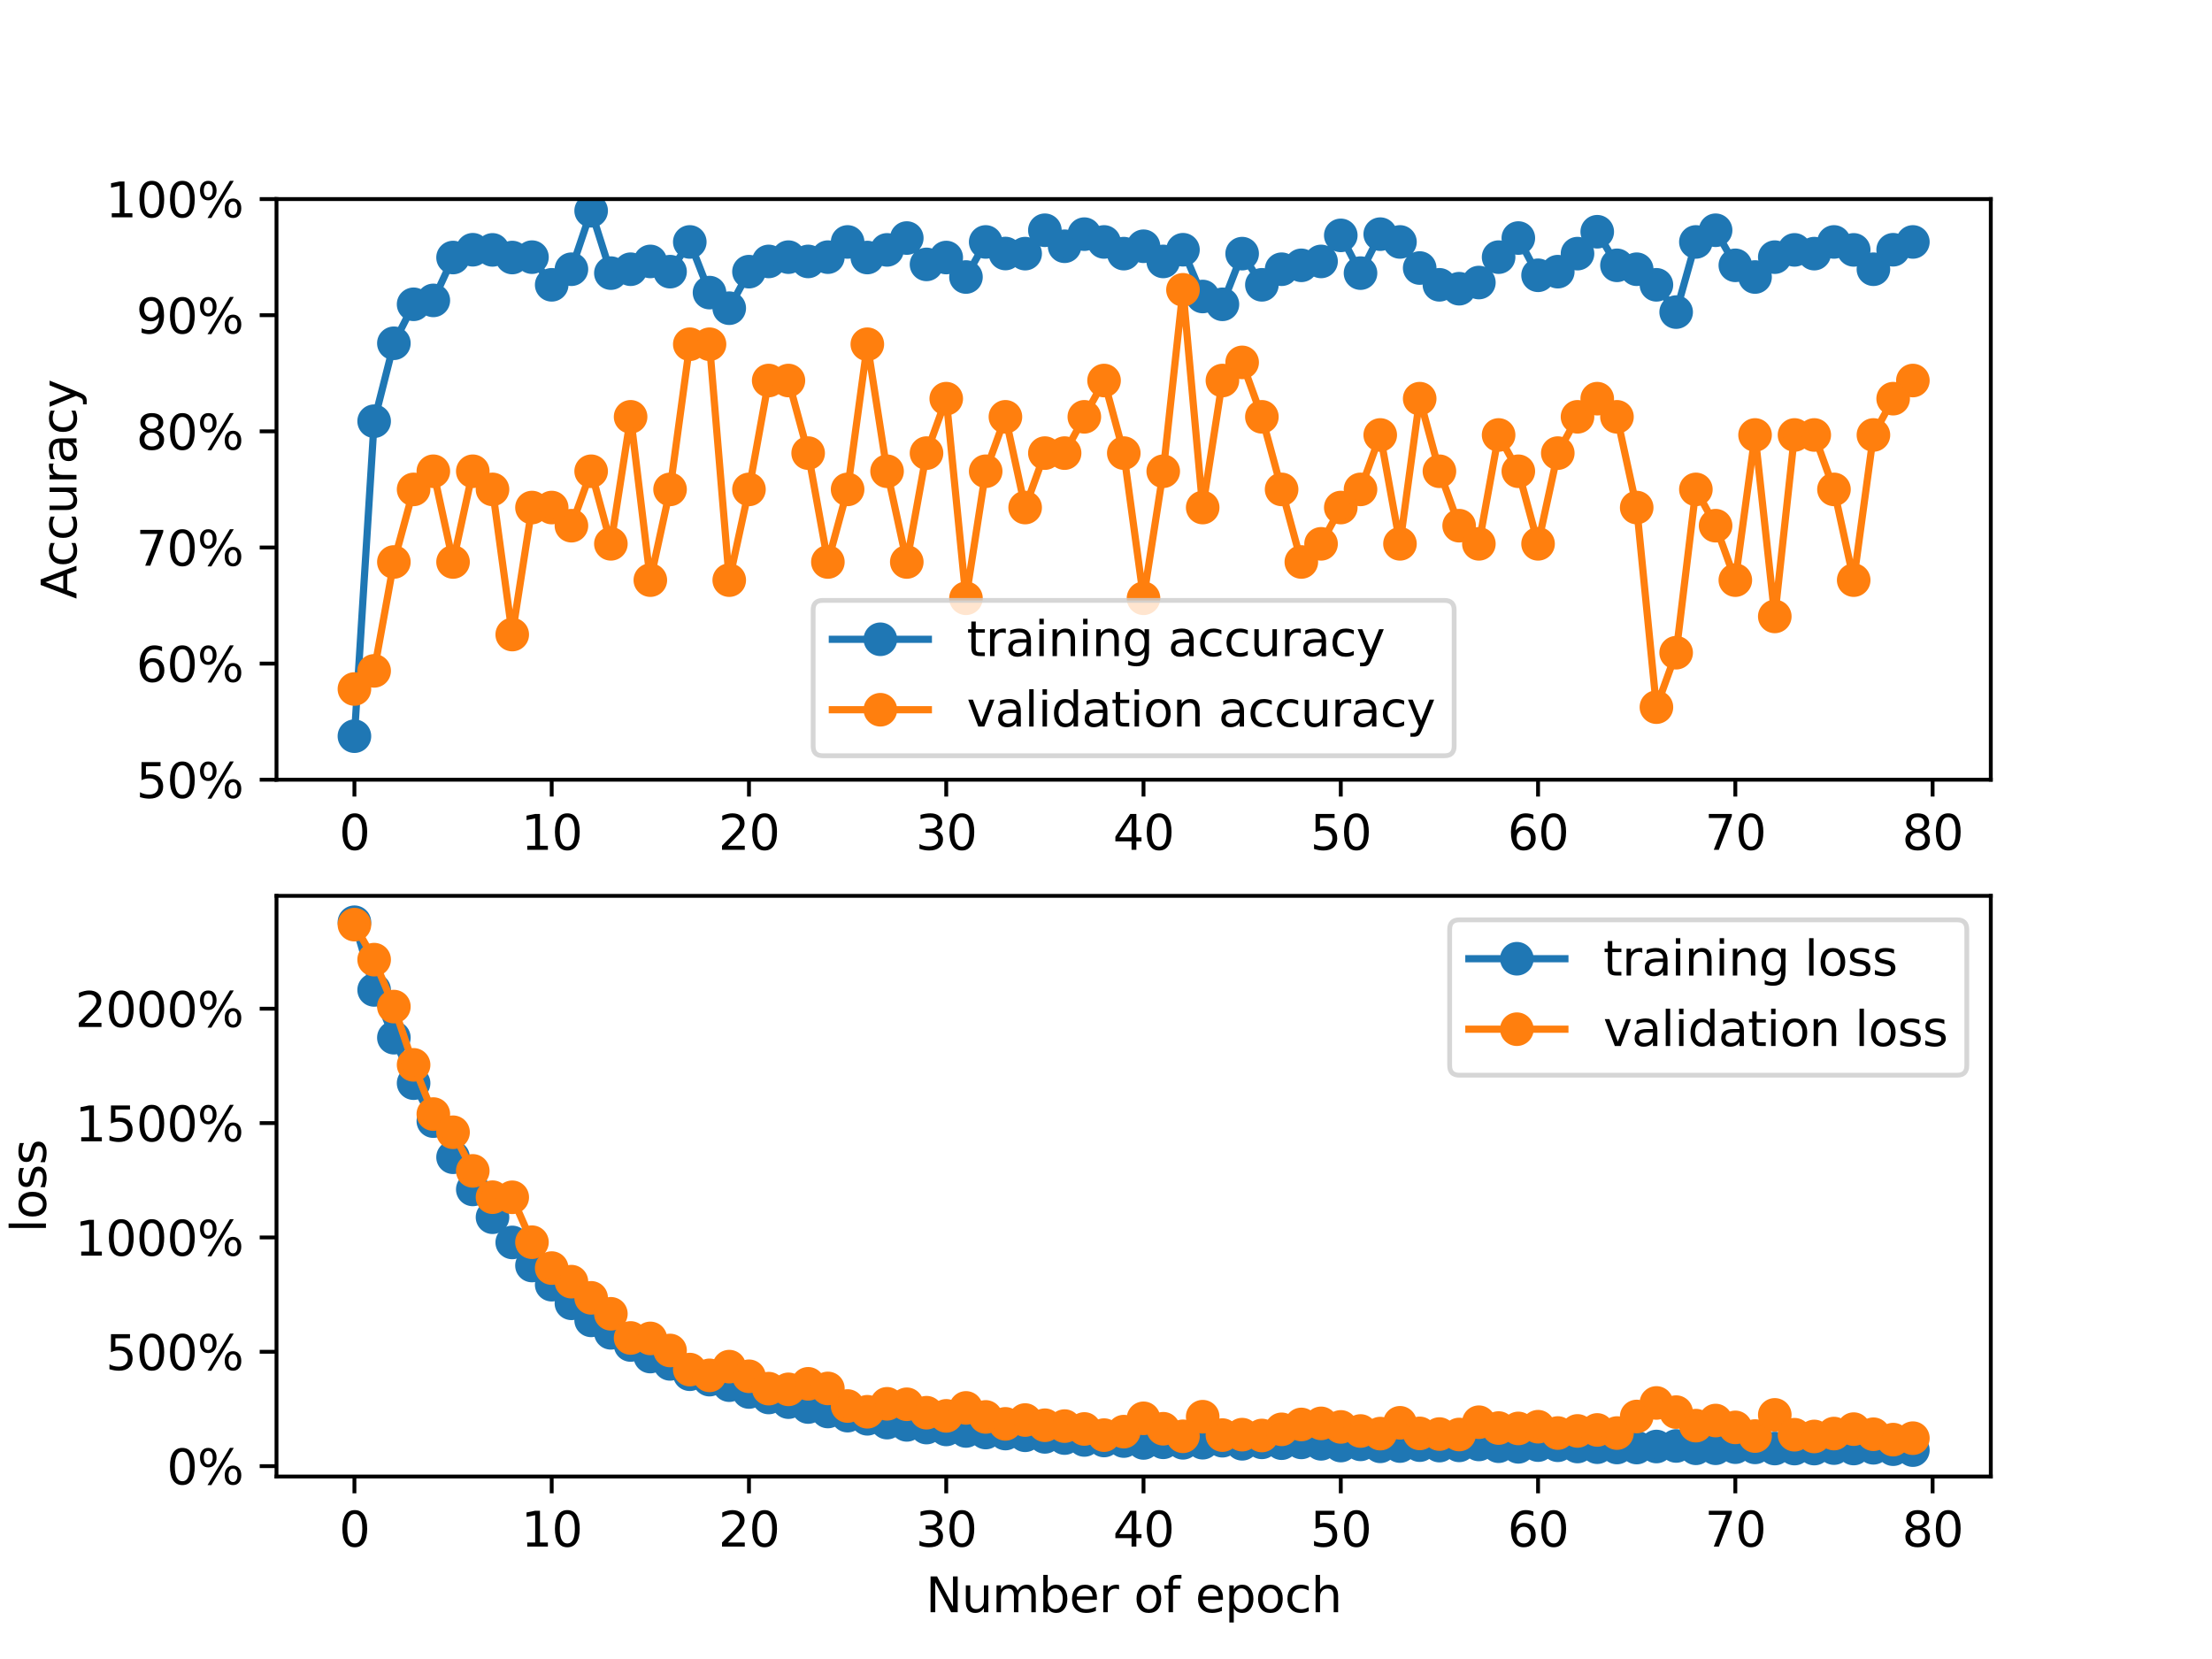 <?xml version="1.0" encoding="utf-8" standalone="no"?>
<!DOCTYPE svg PUBLIC "-//W3C//DTD SVG 1.1//EN"
  "http://www.w3.org/Graphics/SVG/1.1/DTD/svg11.dtd">
<svg xmlns:xlink="http://www.w3.org/1999/xlink" width="460.8pt" height="345.6pt" viewBox="0 0 460.8 345.6" xmlns="http://www.w3.org/2000/svg" version="1.1">
 <defs>
  <style type="text/css">*{stroke-linejoin: round; stroke-linecap: butt}</style>
 </defs>
 <g id="figure_1">
  <g id="patch_1">
   <path d="M 0 345.6 
L 460.8 345.6 
L 460.8 0 
L 0 0 
z
" style="fill: #ffffff"/>
  </g>
  <g id="axes_1">
   <g id="patch_2">
    <path d="M 57.6 162.432 
L 414.72 162.432 
L 414.72 41.472 
L 57.6 41.472 
z
" style="fill: #ffffff"/>
   </g>
   <g id="matplotlib.axis_1">
    <g id="xtick_1">
     <g id="line2d_1">
      <defs>
       <path id="m49dabcf990" d="M 0 0 
L 0 3.5 
" style="stroke: #000000; stroke-width: 0.8"/>
      </defs>
      <g>
       <use xlink:href="#m49dabcf990" x="73.833" y="162.432" style="stroke: #000000; stroke-width: 0.8"/>
      </g>
     </g>
     <g id="text_1">
      <!-- 0 -->
      <g transform="translate(70.651 177.03) scale(0.1 -0.1)">
       <defs>
        <path id="DejaVuSans-30" d="M 2034 4250 
Q 1547 4250 1301 3770 
Q 1056 3291 1056 2328 
Q 1056 1369 1301 889 
Q 1547 409 2034 409 
Q 2525 409 2770 889 
Q 3016 1369 3016 2328 
Q 3016 3291 2770 3770 
Q 2525 4250 2034 4250 
z
M 2034 4750 
Q 2819 4750 3233 4129 
Q 3647 3509 3647 2328 
Q 3647 1150 3233 529 
Q 2819 -91 2034 -91 
Q 1250 -91 836 529 
Q 422 1150 422 2328 
Q 422 3509 836 4129 
Q 1250 4750 2034 4750 
z
" transform="scale(0.016)"/>
       </defs>
       <use xlink:href="#DejaVuSans-30"/>
      </g>
     </g>
    </g>
    <g id="xtick_2">
     <g id="line2d_2">
      <g>
       <use xlink:href="#m49dabcf990" x="114.928" y="162.432" style="stroke: #000000; stroke-width: 0.8"/>
      </g>
     </g>
     <g id="text_2">
      <!-- 10 -->
      <g transform="translate(108.566 177.03) scale(0.1 -0.1)">
       <defs>
        <path id="DejaVuSans-31" d="M 794 531 
L 1825 531 
L 1825 4091 
L 703 3866 
L 703 4441 
L 1819 4666 
L 2450 4666 
L 2450 531 
L 3481 531 
L 3481 0 
L 794 0 
L 794 531 
z
" transform="scale(0.016)"/>
       </defs>
       <use xlink:href="#DejaVuSans-31"/>
       <use xlink:href="#DejaVuSans-30" x="63.623"/>
      </g>
     </g>
    </g>
    <g id="xtick_3">
     <g id="line2d_3">
      <g>
       <use xlink:href="#m49dabcf990" x="156.024" y="162.432" style="stroke: #000000; stroke-width: 0.8"/>
      </g>
     </g>
     <g id="text_3">
      <!-- 20 -->
      <g transform="translate(149.661 177.03) scale(0.1 -0.1)">
       <defs>
        <path id="DejaVuSans-32" d="M 1228 531 
L 3431 531 
L 3431 0 
L 469 0 
L 469 531 
Q 828 903 1448 1529 
Q 2069 2156 2228 2338 
Q 2531 2678 2651 2914 
Q 2772 3150 2772 3378 
Q 2772 3750 2511 3984 
Q 2250 4219 1831 4219 
Q 1534 4219 1204 4116 
Q 875 4013 500 3803 
L 500 4441 
Q 881 4594 1212 4672 
Q 1544 4750 1819 4750 
Q 2544 4750 2975 4387 
Q 3406 4025 3406 3419 
Q 3406 3131 3298 2873 
Q 3191 2616 2906 2266 
Q 2828 2175 2409 1742 
Q 1991 1309 1228 531 
z
" transform="scale(0.016)"/>
       </defs>
       <use xlink:href="#DejaVuSans-32"/>
       <use xlink:href="#DejaVuSans-30" x="63.623"/>
      </g>
     </g>
    </g>
    <g id="xtick_4">
     <g id="line2d_4">
      <g>
       <use xlink:href="#m49dabcf990" x="197.119" y="162.432" style="stroke: #000000; stroke-width: 0.8"/>
      </g>
     </g>
     <g id="text_4">
      <!-- 30 -->
      <g transform="translate(190.757 177.03) scale(0.1 -0.1)">
       <defs>
        <path id="DejaVuSans-33" d="M 2597 2516 
Q 3050 2419 3304 2112 
Q 3559 1806 3559 1356 
Q 3559 666 3084 287 
Q 2609 -91 1734 -91 
Q 1441 -91 1130 -33 
Q 819 25 488 141 
L 488 750 
Q 750 597 1062 519 
Q 1375 441 1716 441 
Q 2309 441 2620 675 
Q 2931 909 2931 1356 
Q 2931 1769 2642 2001 
Q 2353 2234 1838 2234 
L 1294 2234 
L 1294 2753 
L 1863 2753 
Q 2328 2753 2575 2939 
Q 2822 3125 2822 3475 
Q 2822 3834 2567 4026 
Q 2313 4219 1838 4219 
Q 1578 4219 1281 4162 
Q 984 4106 628 3988 
L 628 4550 
Q 988 4650 1302 4700 
Q 1616 4750 1894 4750 
Q 2613 4750 3031 4423 
Q 3450 4097 3450 3541 
Q 3450 3153 3228 2886 
Q 3006 2619 2597 2516 
z
" transform="scale(0.016)"/>
       </defs>
       <use xlink:href="#DejaVuSans-33"/>
       <use xlink:href="#DejaVuSans-30" x="63.623"/>
      </g>
     </g>
    </g>
    <g id="xtick_5">
     <g id="line2d_5">
      <g>
       <use xlink:href="#m49dabcf990" x="238.215" y="162.432" style="stroke: #000000; stroke-width: 0.8"/>
      </g>
     </g>
     <g id="text_5">
      <!-- 40 -->
      <g transform="translate(231.852 177.03) scale(0.1 -0.1)">
       <defs>
        <path id="DejaVuSans-34" d="M 2419 4116 
L 825 1625 
L 2419 1625 
L 2419 4116 
z
M 2253 4666 
L 3047 4666 
L 3047 1625 
L 3713 1625 
L 3713 1100 
L 3047 1100 
L 3047 0 
L 2419 0 
L 2419 1100 
L 313 1100 
L 313 1709 
L 2253 4666 
z
" transform="scale(0.016)"/>
       </defs>
       <use xlink:href="#DejaVuSans-34"/>
       <use xlink:href="#DejaVuSans-30" x="63.623"/>
      </g>
     </g>
    </g>
    <g id="xtick_6">
     <g id="line2d_6">
      <g>
       <use xlink:href="#m49dabcf990" x="279.31" y="162.432" style="stroke: #000000; stroke-width: 0.8"/>
      </g>
     </g>
     <g id="text_6">
      <!-- 50 -->
      <g transform="translate(272.948 177.03) scale(0.1 -0.1)">
       <defs>
        <path id="DejaVuSans-35" d="M 691 4666 
L 3169 4666 
L 3169 4134 
L 1269 4134 
L 1269 2991 
Q 1406 3038 1543 3061 
Q 1681 3084 1819 3084 
Q 2600 3084 3056 2656 
Q 3513 2228 3513 1497 
Q 3513 744 3044 326 
Q 2575 -91 1722 -91 
Q 1428 -91 1123 -41 
Q 819 9 494 109 
L 494 744 
Q 775 591 1075 516 
Q 1375 441 1709 441 
Q 2250 441 2565 725 
Q 2881 1009 2881 1497 
Q 2881 1984 2565 2268 
Q 2250 2553 1709 2553 
Q 1456 2553 1204 2497 
Q 953 2441 691 2322 
L 691 4666 
z
" transform="scale(0.016)"/>
       </defs>
       <use xlink:href="#DejaVuSans-35"/>
       <use xlink:href="#DejaVuSans-30" x="63.623"/>
      </g>
     </g>
    </g>
    <g id="xtick_7">
     <g id="line2d_7">
      <g>
       <use xlink:href="#m49dabcf990" x="320.406" y="162.432" style="stroke: #000000; stroke-width: 0.8"/>
      </g>
     </g>
     <g id="text_7">
      <!-- 60 -->
      <g transform="translate(314.043 177.03) scale(0.1 -0.1)">
       <defs>
        <path id="DejaVuSans-36" d="M 2113 2584 
Q 1688 2584 1439 2293 
Q 1191 2003 1191 1497 
Q 1191 994 1439 701 
Q 1688 409 2113 409 
Q 2538 409 2786 701 
Q 3034 994 3034 1497 
Q 3034 2003 2786 2293 
Q 2538 2584 2113 2584 
z
M 3366 4563 
L 3366 3988 
Q 3128 4100 2886 4159 
Q 2644 4219 2406 4219 
Q 1781 4219 1451 3797 
Q 1122 3375 1075 2522 
Q 1259 2794 1537 2939 
Q 1816 3084 2150 3084 
Q 2853 3084 3261 2657 
Q 3669 2231 3669 1497 
Q 3669 778 3244 343 
Q 2819 -91 2113 -91 
Q 1303 -91 875 529 
Q 447 1150 447 2328 
Q 447 3434 972 4092 
Q 1497 4750 2381 4750 
Q 2619 4750 2861 4703 
Q 3103 4656 3366 4563 
z
" transform="scale(0.016)"/>
       </defs>
       <use xlink:href="#DejaVuSans-36"/>
       <use xlink:href="#DejaVuSans-30" x="63.623"/>
      </g>
     </g>
    </g>
    <g id="xtick_8">
     <g id="line2d_8">
      <g>
       <use xlink:href="#m49dabcf990" x="361.501" y="162.432" style="stroke: #000000; stroke-width: 0.8"/>
      </g>
     </g>
     <g id="text_8">
      <!-- 70 -->
      <g transform="translate(355.139 177.03) scale(0.1 -0.1)">
       <defs>
        <path id="DejaVuSans-37" d="M 525 4666 
L 3525 4666 
L 3525 4397 
L 1831 0 
L 1172 0 
L 2766 4134 
L 525 4134 
L 525 4666 
z
" transform="scale(0.016)"/>
       </defs>
       <use xlink:href="#DejaVuSans-37"/>
       <use xlink:href="#DejaVuSans-30" x="63.623"/>
      </g>
     </g>
    </g>
    <g id="xtick_9">
     <g id="line2d_9">
      <g>
       <use xlink:href="#m49dabcf990" x="402.597" y="162.432" style="stroke: #000000; stroke-width: 0.8"/>
      </g>
     </g>
     <g id="text_9">
      <!-- 80 -->
      <g transform="translate(396.234 177.03) scale(0.1 -0.1)">
       <defs>
        <path id="DejaVuSans-38" d="M 2034 2216 
Q 1584 2216 1326 1975 
Q 1069 1734 1069 1313 
Q 1069 891 1326 650 
Q 1584 409 2034 409 
Q 2484 409 2743 651 
Q 3003 894 3003 1313 
Q 3003 1734 2745 1975 
Q 2488 2216 2034 2216 
z
M 1403 2484 
Q 997 2584 770 2862 
Q 544 3141 544 3541 
Q 544 4100 942 4425 
Q 1341 4750 2034 4750 
Q 2731 4750 3128 4425 
Q 3525 4100 3525 3541 
Q 3525 3141 3298 2862 
Q 3072 2584 2669 2484 
Q 3125 2378 3379 2068 
Q 3634 1759 3634 1313 
Q 3634 634 3220 271 
Q 2806 -91 2034 -91 
Q 1263 -91 848 271 
Q 434 634 434 1313 
Q 434 1759 690 2068 
Q 947 2378 1403 2484 
z
M 1172 3481 
Q 1172 3119 1398 2916 
Q 1625 2713 2034 2713 
Q 2441 2713 2670 2916 
Q 2900 3119 2900 3481 
Q 2900 3844 2670 4047 
Q 2441 4250 2034 4250 
Q 1625 4250 1398 4047 
Q 1172 3844 1172 3481 
z
" transform="scale(0.016)"/>
       </defs>
       <use xlink:href="#DejaVuSans-38"/>
       <use xlink:href="#DejaVuSans-30" x="63.623"/>
      </g>
     </g>
    </g>
   </g>
   <g id="matplotlib.axis_2">
    <g id="ytick_1">
     <g id="line2d_10">
      <defs>
       <path id="md5e8fc9fc9" d="M 0 0 
L -3.5 0 
" style="stroke: #000000; stroke-width: 0.8"/>
      </defs>
      <g>
       <use xlink:href="#md5e8fc9fc9" x="57.6" y="162.432" style="stroke: #000000; stroke-width: 0.8"/>
      </g>
     </g>
     <g id="text_10">
      <!-- 50% -->
      <g transform="translate(28.373 166.231) scale(0.1 -0.1)">
       <defs>
        <path id="DejaVuSans-25" d="M 4653 2053 
Q 4381 2053 4226 1822 
Q 4072 1591 4072 1178 
Q 4072 772 4226 539 
Q 4381 306 4653 306 
Q 4919 306 5073 539 
Q 5228 772 5228 1178 
Q 5228 1588 5073 1820 
Q 4919 2053 4653 2053 
z
M 4653 2450 
Q 5147 2450 5437 2106 
Q 5728 1763 5728 1178 
Q 5728 594 5436 251 
Q 5144 -91 4653 -91 
Q 4153 -91 3862 251 
Q 3572 594 3572 1178 
Q 3572 1766 3864 2108 
Q 4156 2450 4653 2450 
z
M 1428 4353 
Q 1159 4353 1004 4120 
Q 850 3888 850 3481 
Q 850 3069 1003 2837 
Q 1156 2606 1428 2606 
Q 1700 2606 1854 2837 
Q 2009 3069 2009 3481 
Q 2009 3884 1853 4118 
Q 1697 4353 1428 4353 
z
M 4250 4750 
L 4750 4750 
L 1831 -91 
L 1331 -91 
L 4250 4750 
z
M 1428 4750 
Q 1922 4750 2215 4408 
Q 2509 4066 2509 3481 
Q 2509 2891 2217 2550 
Q 1925 2209 1428 2209 
Q 931 2209 642 2551 
Q 353 2894 353 3481 
Q 353 4063 643 4406 
Q 934 4750 1428 4750 
z
" transform="scale(0.016)"/>
       </defs>
       <use xlink:href="#DejaVuSans-35"/>
       <use xlink:href="#DejaVuSans-30" x="63.623"/>
       <use xlink:href="#DejaVuSans-25" x="127.246"/>
      </g>
     </g>
    </g>
    <g id="ytick_2">
     <g id="line2d_11">
      <g>
       <use xlink:href="#md5e8fc9fc9" x="57.6" y="138.24" style="stroke: #000000; stroke-width: 0.8"/>
      </g>
     </g>
     <g id="text_11">
      <!-- 60% -->
      <g transform="translate(28.373 142.039) scale(0.1 -0.1)">
       <use xlink:href="#DejaVuSans-36"/>
       <use xlink:href="#DejaVuSans-30" x="63.623"/>
       <use xlink:href="#DejaVuSans-25" x="127.246"/>
      </g>
     </g>
    </g>
    <g id="ytick_3">
     <g id="line2d_12">
      <g>
       <use xlink:href="#md5e8fc9fc9" x="57.6" y="114.048" style="stroke: #000000; stroke-width: 0.8"/>
      </g>
     </g>
     <g id="text_12">
      <!-- 70% -->
      <g transform="translate(28.373 117.847) scale(0.1 -0.1)">
       <use xlink:href="#DejaVuSans-37"/>
       <use xlink:href="#DejaVuSans-30" x="63.623"/>
       <use xlink:href="#DejaVuSans-25" x="127.246"/>
      </g>
     </g>
    </g>
    <g id="ytick_4">
     <g id="line2d_13">
      <g>
       <use xlink:href="#md5e8fc9fc9" x="57.6" y="89.856" style="stroke: #000000; stroke-width: 0.8"/>
      </g>
     </g>
     <g id="text_13">
      <!-- 80% -->
      <g transform="translate(28.373 93.655) scale(0.1 -0.1)">
       <use xlink:href="#DejaVuSans-38"/>
       <use xlink:href="#DejaVuSans-30" x="63.623"/>
       <use xlink:href="#DejaVuSans-25" x="127.246"/>
      </g>
     </g>
    </g>
    <g id="ytick_5">
     <g id="line2d_14">
      <g>
       <use xlink:href="#md5e8fc9fc9" x="57.6" y="65.664" style="stroke: #000000; stroke-width: 0.8"/>
      </g>
     </g>
     <g id="text_14">
      <!-- 90% -->
      <g transform="translate(28.373 69.463) scale(0.1 -0.1)">
       <defs>
        <path id="DejaVuSans-39" d="M 703 97 
L 703 672 
Q 941 559 1184 500 
Q 1428 441 1663 441 
Q 2288 441 2617 861 
Q 2947 1281 2994 2138 
Q 2813 1869 2534 1725 
Q 2256 1581 1919 1581 
Q 1219 1581 811 2004 
Q 403 2428 403 3163 
Q 403 3881 828 4315 
Q 1253 4750 1959 4750 
Q 2769 4750 3195 4129 
Q 3622 3509 3622 2328 
Q 3622 1225 3098 567 
Q 2575 -91 1691 -91 
Q 1453 -91 1209 -44 
Q 966 3 703 97 
z
M 1959 2075 
Q 2384 2075 2632 2365 
Q 2881 2656 2881 3163 
Q 2881 3666 2632 3958 
Q 2384 4250 1959 4250 
Q 1534 4250 1286 3958 
Q 1038 3666 1038 3163 
Q 1038 2656 1286 2365 
Q 1534 2075 1959 2075 
z
" transform="scale(0.016)"/>
       </defs>
       <use xlink:href="#DejaVuSans-39"/>
       <use xlink:href="#DejaVuSans-30" x="63.623"/>
       <use xlink:href="#DejaVuSans-25" x="127.246"/>
      </g>
     </g>
    </g>
    <g id="ytick_6">
     <g id="line2d_15">
      <g>
       <use xlink:href="#md5e8fc9fc9" x="57.6" y="41.472" style="stroke: #000000; stroke-width: 0.8"/>
      </g>
     </g>
     <g id="text_15">
      <!-- 100% -->
      <g transform="translate(22.011 45.271) scale(0.1 -0.1)">
       <use xlink:href="#DejaVuSans-31"/>
       <use xlink:href="#DejaVuSans-30" x="63.623"/>
       <use xlink:href="#DejaVuSans-30" x="127.246"/>
       <use xlink:href="#DejaVuSans-25" x="190.869"/>
      </g>
     </g>
    </g>
    <g id="text_16">
     <!-- Accuracy -->
     <g transform="translate(15.931 124.78) rotate(-90) scale(0.1 -0.1)">
      <defs>
       <path id="DejaVuSans-41" d="M 2188 4044 
L 1331 1722 
L 3047 1722 
L 2188 4044 
z
M 1831 4666 
L 2547 4666 
L 4325 0 
L 3669 0 
L 3244 1197 
L 1141 1197 
L 716 0 
L 50 0 
L 1831 4666 
z
" transform="scale(0.016)"/>
       <path id="DejaVuSans-63" d="M 3122 3366 
L 3122 2828 
Q 2878 2963 2633 3030 
Q 2388 3097 2138 3097 
Q 1578 3097 1268 2742 
Q 959 2388 959 1747 
Q 959 1106 1268 751 
Q 1578 397 2138 397 
Q 2388 397 2633 464 
Q 2878 531 3122 666 
L 3122 134 
Q 2881 22 2623 -34 
Q 2366 -91 2075 -91 
Q 1284 -91 818 406 
Q 353 903 353 1747 
Q 353 2603 823 3093 
Q 1294 3584 2113 3584 
Q 2378 3584 2631 3529 
Q 2884 3475 3122 3366 
z
" transform="scale(0.016)"/>
       <path id="DejaVuSans-75" d="M 544 1381 
L 544 3500 
L 1119 3500 
L 1119 1403 
Q 1119 906 1312 657 
Q 1506 409 1894 409 
Q 2359 409 2629 706 
Q 2900 1003 2900 1516 
L 2900 3500 
L 3475 3500 
L 3475 0 
L 2900 0 
L 2900 538 
Q 2691 219 2414 64 
Q 2138 -91 1772 -91 
Q 1169 -91 856 284 
Q 544 659 544 1381 
z
M 1991 3584 
L 1991 3584 
z
" transform="scale(0.016)"/>
       <path id="DejaVuSans-72" d="M 2631 2963 
Q 2534 3019 2420 3045 
Q 2306 3072 2169 3072 
Q 1681 3072 1420 2755 
Q 1159 2438 1159 1844 
L 1159 0 
L 581 0 
L 581 3500 
L 1159 3500 
L 1159 2956 
Q 1341 3275 1631 3429 
Q 1922 3584 2338 3584 
Q 2397 3584 2469 3576 
Q 2541 3569 2628 3553 
L 2631 2963 
z
" transform="scale(0.016)"/>
       <path id="DejaVuSans-61" d="M 2194 1759 
Q 1497 1759 1228 1600 
Q 959 1441 959 1056 
Q 959 750 1161 570 
Q 1363 391 1709 391 
Q 2188 391 2477 730 
Q 2766 1069 2766 1631 
L 2766 1759 
L 2194 1759 
z
M 3341 1997 
L 3341 0 
L 2766 0 
L 2766 531 
Q 2569 213 2275 61 
Q 1981 -91 1556 -91 
Q 1019 -91 701 211 
Q 384 513 384 1019 
Q 384 1609 779 1909 
Q 1175 2209 1959 2209 
L 2766 2209 
L 2766 2266 
Q 2766 2663 2505 2880 
Q 2244 3097 1772 3097 
Q 1472 3097 1187 3025 
Q 903 2953 641 2809 
L 641 3341 
Q 956 3463 1253 3523 
Q 1550 3584 1831 3584 
Q 2591 3584 2966 3190 
Q 3341 2797 3341 1997 
z
" transform="scale(0.016)"/>
       <path id="DejaVuSans-79" d="M 2059 -325 
Q 1816 -950 1584 -1140 
Q 1353 -1331 966 -1331 
L 506 -1331 
L 506 -850 
L 844 -850 
Q 1081 -850 1212 -737 
Q 1344 -625 1503 -206 
L 1606 56 
L 191 3500 
L 800 3500 
L 1894 763 
L 2988 3500 
L 3597 3500 
L 2059 -325 
z
" transform="scale(0.016)"/>
      </defs>
      <use xlink:href="#DejaVuSans-41"/>
      <use xlink:href="#DejaVuSans-63" x="66.658"/>
      <use xlink:href="#DejaVuSans-63" x="121.639"/>
      <use xlink:href="#DejaVuSans-75" x="176.619"/>
      <use xlink:href="#DejaVuSans-72" x="239.998"/>
      <use xlink:href="#DejaVuSans-61" x="281.111"/>
      <use xlink:href="#DejaVuSans-63" x="342.391"/>
      <use xlink:href="#DejaVuSans-79" x="397.371"/>
     </g>
    </g>
   </g>
   <g id="line2d_16">
    <path d="M 73.833 153.36 
L 77.942 87.745 
L 82.052 71.509 
L 86.161 63.391 
L 90.271 62.579 
L 94.38 53.649 
L 98.49 52.026 
L 102.6 52.056 
L 106.709 53.649 
L 110.819 53.568 
L 114.928 59.332 
L 119.038 56.085 
L 123.147 43.907 
L 127.257 56.896 
L 131.366 56.085 
L 135.476 54.461 
L 139.586 56.592 
L 143.695 50.402 
L 147.805 60.955 
L 151.914 64.203 
L 156.024 56.592 
L 160.133 54.461 
L 164.243 53.568 
L 168.352 54.461 
L 172.462 53.568 
L 176.572 50.402 
L 180.681 53.649 
L 184.791 52.056 
L 188.9 49.59 
L 193.01 55.08 
L 197.119 53.649 
L 201.229 57.708 
L 205.338 50.402 
L 209.448 52.812 
L 213.557 52.837 
L 217.667 47.966 
L 221.777 51.3 
L 225.886 48.778 
L 229.996 50.402 
L 234.105 52.837 
L 238.215 51.3 
L 242.324 54.461 
L 246.434 52.026 
L 250.543 61.767 
L 254.653 63.396 
L 258.763 52.837 
L 262.872 59.332 
L 266.982 56.085 
L 271.091 55.273 
L 275.201 54.461 
L 279.31 49.032 
L 283.42 56.896 
L 287.529 48.778 
L 291.639 50.402 
L 295.748 55.836 
L 299.858 59.332 
L 303.968 60.144 
L 308.077 58.86 
L 312.187 53.568 
L 316.296 49.59 
L 320.406 57.348 
L 324.515 56.592 
L 328.625 52.837 
L 332.734 48.276 
L 336.844 55.273 
L 340.954 56.085 
L 345.063 59.332 
L 349.173 65.015 
L 353.282 50.402 
L 357.392 47.966 
L 361.501 55.273 
L 365.611 57.708 
L 369.72 53.568 
L 373.83 52.056 
L 377.94 52.837 
L 382.049 50.402 
L 386.159 52.056 
L 390.268 56.085 
L 394.378 52.026 
L 398.487 50.402 
" clip-path="url(#pc07c2bcca5)" style="fill: none; stroke: #1f77b4; stroke-width: 1.5; stroke-linecap: square"/>
    <defs>
     <path id="mb962cef10e" d="M 0 3 
C 0.796 3 1.559 2.684 2.121 2.121 
C 2.684 1.559 3 0.796 3 0 
C 3 -0.796 2.684 -1.559 2.121 -2.121 
C 1.559 -2.684 0.796 -3 0 -3 
C -0.796 -3 -1.559 -2.684 -2.121 -2.121 
C -2.684 -1.559 -3 -0.796 -3 0 
C -3 0.796 -2.684 1.559 -2.121 2.121 
C -1.559 2.684 -0.796 3 0 3 
z
" style="stroke: #1f77b4"/>
    </defs>
    <g clip-path="url(#pc07c2bcca5)">
     <use xlink:href="#mb962cef10e" x="73.833" y="153.36" style="fill: #1f77b4; stroke: #1f77b4"/>
     <use xlink:href="#mb962cef10e" x="77.942" y="87.745" style="fill: #1f77b4; stroke: #1f77b4"/>
     <use xlink:href="#mb962cef10e" x="82.052" y="71.509" style="fill: #1f77b4; stroke: #1f77b4"/>
     <use xlink:href="#mb962cef10e" x="86.161" y="63.391" style="fill: #1f77b4; stroke: #1f77b4"/>
     <use xlink:href="#mb962cef10e" x="90.271" y="62.579" style="fill: #1f77b4; stroke: #1f77b4"/>
     <use xlink:href="#mb962cef10e" x="94.38" y="53.649" style="fill: #1f77b4; stroke: #1f77b4"/>
     <use xlink:href="#mb962cef10e" x="98.49" y="52.026" style="fill: #1f77b4; stroke: #1f77b4"/>
     <use xlink:href="#mb962cef10e" x="102.6" y="52.056" style="fill: #1f77b4; stroke: #1f77b4"/>
     <use xlink:href="#mb962cef10e" x="106.709" y="53.649" style="fill: #1f77b4; stroke: #1f77b4"/>
     <use xlink:href="#mb962cef10e" x="110.819" y="53.568" style="fill: #1f77b4; stroke: #1f77b4"/>
     <use xlink:href="#mb962cef10e" x="114.928" y="59.332" style="fill: #1f77b4; stroke: #1f77b4"/>
     <use xlink:href="#mb962cef10e" x="119.038" y="56.085" style="fill: #1f77b4; stroke: #1f77b4"/>
     <use xlink:href="#mb962cef10e" x="123.147" y="43.907" style="fill: #1f77b4; stroke: #1f77b4"/>
     <use xlink:href="#mb962cef10e" x="127.257" y="56.896" style="fill: #1f77b4; stroke: #1f77b4"/>
     <use xlink:href="#mb962cef10e" x="131.366" y="56.085" style="fill: #1f77b4; stroke: #1f77b4"/>
     <use xlink:href="#mb962cef10e" x="135.476" y="54.461" style="fill: #1f77b4; stroke: #1f77b4"/>
     <use xlink:href="#mb962cef10e" x="139.586" y="56.592" style="fill: #1f77b4; stroke: #1f77b4"/>
     <use xlink:href="#mb962cef10e" x="143.695" y="50.402" style="fill: #1f77b4; stroke: #1f77b4"/>
     <use xlink:href="#mb962cef10e" x="147.805" y="60.955" style="fill: #1f77b4; stroke: #1f77b4"/>
     <use xlink:href="#mb962cef10e" x="151.914" y="64.203" style="fill: #1f77b4; stroke: #1f77b4"/>
     <use xlink:href="#mb962cef10e" x="156.024" y="56.592" style="fill: #1f77b4; stroke: #1f77b4"/>
     <use xlink:href="#mb962cef10e" x="160.133" y="54.461" style="fill: #1f77b4; stroke: #1f77b4"/>
     <use xlink:href="#mb962cef10e" x="164.243" y="53.568" style="fill: #1f77b4; stroke: #1f77b4"/>
     <use xlink:href="#mb962cef10e" x="168.352" y="54.461" style="fill: #1f77b4; stroke: #1f77b4"/>
     <use xlink:href="#mb962cef10e" x="172.462" y="53.568" style="fill: #1f77b4; stroke: #1f77b4"/>
     <use xlink:href="#mb962cef10e" x="176.572" y="50.402" style="fill: #1f77b4; stroke: #1f77b4"/>
     <use xlink:href="#mb962cef10e" x="180.681" y="53.649" style="fill: #1f77b4; stroke: #1f77b4"/>
     <use xlink:href="#mb962cef10e" x="184.791" y="52.056" style="fill: #1f77b4; stroke: #1f77b4"/>
     <use xlink:href="#mb962cef10e" x="188.9" y="49.59" style="fill: #1f77b4; stroke: #1f77b4"/>
     <use xlink:href="#mb962cef10e" x="193.01" y="55.08" style="fill: #1f77b4; stroke: #1f77b4"/>
     <use xlink:href="#mb962cef10e" x="197.119" y="53.649" style="fill: #1f77b4; stroke: #1f77b4"/>
     <use xlink:href="#mb962cef10e" x="201.229" y="57.708" style="fill: #1f77b4; stroke: #1f77b4"/>
     <use xlink:href="#mb962cef10e" x="205.338" y="50.402" style="fill: #1f77b4; stroke: #1f77b4"/>
     <use xlink:href="#mb962cef10e" x="209.448" y="52.812" style="fill: #1f77b4; stroke: #1f77b4"/>
     <use xlink:href="#mb962cef10e" x="213.557" y="52.837" style="fill: #1f77b4; stroke: #1f77b4"/>
     <use xlink:href="#mb962cef10e" x="217.667" y="47.966" style="fill: #1f77b4; stroke: #1f77b4"/>
     <use xlink:href="#mb962cef10e" x="221.777" y="51.3" style="fill: #1f77b4; stroke: #1f77b4"/>
     <use xlink:href="#mb962cef10e" x="225.886" y="48.778" style="fill: #1f77b4; stroke: #1f77b4"/>
     <use xlink:href="#mb962cef10e" x="229.996" y="50.402" style="fill: #1f77b4; stroke: #1f77b4"/>
     <use xlink:href="#mb962cef10e" x="234.105" y="52.837" style="fill: #1f77b4; stroke: #1f77b4"/>
     <use xlink:href="#mb962cef10e" x="238.215" y="51.3" style="fill: #1f77b4; stroke: #1f77b4"/>
     <use xlink:href="#mb962cef10e" x="242.324" y="54.461" style="fill: #1f77b4; stroke: #1f77b4"/>
     <use xlink:href="#mb962cef10e" x="246.434" y="52.026" style="fill: #1f77b4; stroke: #1f77b4"/>
     <use xlink:href="#mb962cef10e" x="250.543" y="61.767" style="fill: #1f77b4; stroke: #1f77b4"/>
     <use xlink:href="#mb962cef10e" x="254.653" y="63.396" style="fill: #1f77b4; stroke: #1f77b4"/>
     <use xlink:href="#mb962cef10e" x="258.763" y="52.837" style="fill: #1f77b4; stroke: #1f77b4"/>
     <use xlink:href="#mb962cef10e" x="262.872" y="59.332" style="fill: #1f77b4; stroke: #1f77b4"/>
     <use xlink:href="#mb962cef10e" x="266.982" y="56.085" style="fill: #1f77b4; stroke: #1f77b4"/>
     <use xlink:href="#mb962cef10e" x="271.091" y="55.273" style="fill: #1f77b4; stroke: #1f77b4"/>
     <use xlink:href="#mb962cef10e" x="275.201" y="54.461" style="fill: #1f77b4; stroke: #1f77b4"/>
     <use xlink:href="#mb962cef10e" x="279.31" y="49.032" style="fill: #1f77b4; stroke: #1f77b4"/>
     <use xlink:href="#mb962cef10e" x="283.42" y="56.896" style="fill: #1f77b4; stroke: #1f77b4"/>
     <use xlink:href="#mb962cef10e" x="287.529" y="48.778" style="fill: #1f77b4; stroke: #1f77b4"/>
     <use xlink:href="#mb962cef10e" x="291.639" y="50.402" style="fill: #1f77b4; stroke: #1f77b4"/>
     <use xlink:href="#mb962cef10e" x="295.748" y="55.836" style="fill: #1f77b4; stroke: #1f77b4"/>
     <use xlink:href="#mb962cef10e" x="299.858" y="59.332" style="fill: #1f77b4; stroke: #1f77b4"/>
     <use xlink:href="#mb962cef10e" x="303.968" y="60.144" style="fill: #1f77b4; stroke: #1f77b4"/>
     <use xlink:href="#mb962cef10e" x="308.077" y="58.86" style="fill: #1f77b4; stroke: #1f77b4"/>
     <use xlink:href="#mb962cef10e" x="312.187" y="53.568" style="fill: #1f77b4; stroke: #1f77b4"/>
     <use xlink:href="#mb962cef10e" x="316.296" y="49.59" style="fill: #1f77b4; stroke: #1f77b4"/>
     <use xlink:href="#mb962cef10e" x="320.406" y="57.348" style="fill: #1f77b4; stroke: #1f77b4"/>
     <use xlink:href="#mb962cef10e" x="324.515" y="56.592" style="fill: #1f77b4; stroke: #1f77b4"/>
     <use xlink:href="#mb962cef10e" x="328.625" y="52.837" style="fill: #1f77b4; stroke: #1f77b4"/>
     <use xlink:href="#mb962cef10e" x="332.734" y="48.276" style="fill: #1f77b4; stroke: #1f77b4"/>
     <use xlink:href="#mb962cef10e" x="336.844" y="55.273" style="fill: #1f77b4; stroke: #1f77b4"/>
     <use xlink:href="#mb962cef10e" x="340.954" y="56.085" style="fill: #1f77b4; stroke: #1f77b4"/>
     <use xlink:href="#mb962cef10e" x="345.063" y="59.332" style="fill: #1f77b4; stroke: #1f77b4"/>
     <use xlink:href="#mb962cef10e" x="349.173" y="65.015" style="fill: #1f77b4; stroke: #1f77b4"/>
     <use xlink:href="#mb962cef10e" x="353.282" y="50.402" style="fill: #1f77b4; stroke: #1f77b4"/>
     <use xlink:href="#mb962cef10e" x="357.392" y="47.966" style="fill: #1f77b4; stroke: #1f77b4"/>
     <use xlink:href="#mb962cef10e" x="361.501" y="55.273" style="fill: #1f77b4; stroke: #1f77b4"/>
     <use xlink:href="#mb962cef10e" x="365.611" y="57.708" style="fill: #1f77b4; stroke: #1f77b4"/>
     <use xlink:href="#mb962cef10e" x="369.72" y="53.568" style="fill: #1f77b4; stroke: #1f77b4"/>
     <use xlink:href="#mb962cef10e" x="373.83" y="52.056" style="fill: #1f77b4; stroke: #1f77b4"/>
     <use xlink:href="#mb962cef10e" x="377.94" y="52.837" style="fill: #1f77b4; stroke: #1f77b4"/>
     <use xlink:href="#mb962cef10e" x="382.049" y="50.402" style="fill: #1f77b4; stroke: #1f77b4"/>
     <use xlink:href="#mb962cef10e" x="386.159" y="52.056" style="fill: #1f77b4; stroke: #1f77b4"/>
     <use xlink:href="#mb962cef10e" x="390.268" y="56.085" style="fill: #1f77b4; stroke: #1f77b4"/>
     <use xlink:href="#mb962cef10e" x="394.378" y="52.026" style="fill: #1f77b4; stroke: #1f77b4"/>
     <use xlink:href="#mb962cef10e" x="398.487" y="50.402" style="fill: #1f77b4; stroke: #1f77b4"/>
    </g>
   </g>
   <g id="line2d_17">
    <path d="M 73.833 143.532 
L 77.942 139.752 
L 82.052 117.072 
L 86.161 101.952 
L 90.271 98.172 
L 94.38 117.072 
L 98.49 98.172 
L 102.6 101.952 
L 106.709 132.192 
L 110.819 105.732 
L 114.928 105.732 
L 119.038 109.512 
L 123.147 98.172 
L 127.257 113.292 
L 131.366 86.832 
L 135.476 120.852 
L 139.586 101.952 
L 143.695 71.712 
L 147.805 71.712 
L 151.914 120.852 
L 156.024 101.952 
L 160.133 79.272 
L 164.243 79.272 
L 168.352 94.392 
L 172.462 117.072 
L 176.572 101.952 
L 180.681 71.712 
L 184.791 98.172 
L 188.9 117.072 
L 193.01 94.392 
L 197.119 83.052 
L 201.229 124.632 
L 205.338 98.172 
L 209.448 86.832 
L 213.557 105.732 
L 217.667 94.392 
L 221.777 94.392 
L 225.886 86.832 
L 229.996 79.272 
L 234.105 94.392 
L 238.215 124.632 
L 242.324 98.172 
L 246.434 60.372 
L 250.543 105.732 
L 254.653 79.272 
L 258.763 75.492 
L 262.872 86.832 
L 266.982 101.952 
L 271.091 117.072 
L 275.201 113.292 
L 279.31 105.732 
L 283.42 101.952 
L 287.529 90.612 
L 291.639 113.292 
L 295.748 83.052 
L 299.858 98.172 
L 303.968 109.512 
L 308.077 113.292 
L 312.187 90.612 
L 316.296 98.172 
L 320.406 113.292 
L 324.515 94.392 
L 328.625 86.832 
L 332.734 83.052 
L 336.844 86.832 
L 340.954 105.732 
L 345.063 147.312 
L 349.173 135.972 
L 353.282 101.952 
L 357.392 109.512 
L 361.501 120.852 
L 365.611 90.612 
L 369.72 128.412 
L 373.83 90.612 
L 377.94 90.612 
L 382.049 101.952 
L 386.159 120.852 
L 390.268 90.612 
L 394.378 83.052 
L 398.487 79.272 
" clip-path="url(#pc07c2bcca5)" style="fill: none; stroke: #ff7f0e; stroke-width: 1.5; stroke-linecap: square"/>
    <defs>
     <path id="ma782163210" d="M 0 3 
C 0.796 3 1.559 2.684 2.121 2.121 
C 2.684 1.559 3 0.796 3 0 
C 3 -0.796 2.684 -1.559 2.121 -2.121 
C 1.559 -2.684 0.796 -3 0 -3 
C -0.796 -3 -1.559 -2.684 -2.121 -2.121 
C -2.684 -1.559 -3 -0.796 -3 0 
C -3 0.796 -2.684 1.559 -2.121 2.121 
C -1.559 2.684 -0.796 3 0 3 
z
" style="stroke: #ff7f0e"/>
    </defs>
    <g clip-path="url(#pc07c2bcca5)">
     <use xlink:href="#ma782163210" x="73.833" y="143.532" style="fill: #ff7f0e; stroke: #ff7f0e"/>
     <use xlink:href="#ma782163210" x="77.942" y="139.752" style="fill: #ff7f0e; stroke: #ff7f0e"/>
     <use xlink:href="#ma782163210" x="82.052" y="117.072" style="fill: #ff7f0e; stroke: #ff7f0e"/>
     <use xlink:href="#ma782163210" x="86.161" y="101.952" style="fill: #ff7f0e; stroke: #ff7f0e"/>
     <use xlink:href="#ma782163210" x="90.271" y="98.172" style="fill: #ff7f0e; stroke: #ff7f0e"/>
     <use xlink:href="#ma782163210" x="94.38" y="117.072" style="fill: #ff7f0e; stroke: #ff7f0e"/>
     <use xlink:href="#ma782163210" x="98.49" y="98.172" style="fill: #ff7f0e; stroke: #ff7f0e"/>
     <use xlink:href="#ma782163210" x="102.6" y="101.952" style="fill: #ff7f0e; stroke: #ff7f0e"/>
     <use xlink:href="#ma782163210" x="106.709" y="132.192" style="fill: #ff7f0e; stroke: #ff7f0e"/>
     <use xlink:href="#ma782163210" x="110.819" y="105.732" style="fill: #ff7f0e; stroke: #ff7f0e"/>
     <use xlink:href="#ma782163210" x="114.928" y="105.732" style="fill: #ff7f0e; stroke: #ff7f0e"/>
     <use xlink:href="#ma782163210" x="119.038" y="109.512" style="fill: #ff7f0e; stroke: #ff7f0e"/>
     <use xlink:href="#ma782163210" x="123.147" y="98.172" style="fill: #ff7f0e; stroke: #ff7f0e"/>
     <use xlink:href="#ma782163210" x="127.257" y="113.292" style="fill: #ff7f0e; stroke: #ff7f0e"/>
     <use xlink:href="#ma782163210" x="131.366" y="86.832" style="fill: #ff7f0e; stroke: #ff7f0e"/>
     <use xlink:href="#ma782163210" x="135.476" y="120.852" style="fill: #ff7f0e; stroke: #ff7f0e"/>
     <use xlink:href="#ma782163210" x="139.586" y="101.952" style="fill: #ff7f0e; stroke: #ff7f0e"/>
     <use xlink:href="#ma782163210" x="143.695" y="71.712" style="fill: #ff7f0e; stroke: #ff7f0e"/>
     <use xlink:href="#ma782163210" x="147.805" y="71.712" style="fill: #ff7f0e; stroke: #ff7f0e"/>
     <use xlink:href="#ma782163210" x="151.914" y="120.852" style="fill: #ff7f0e; stroke: #ff7f0e"/>
     <use xlink:href="#ma782163210" x="156.024" y="101.952" style="fill: #ff7f0e; stroke: #ff7f0e"/>
     <use xlink:href="#ma782163210" x="160.133" y="79.272" style="fill: #ff7f0e; stroke: #ff7f0e"/>
     <use xlink:href="#ma782163210" x="164.243" y="79.272" style="fill: #ff7f0e; stroke: #ff7f0e"/>
     <use xlink:href="#ma782163210" x="168.352" y="94.392" style="fill: #ff7f0e; stroke: #ff7f0e"/>
     <use xlink:href="#ma782163210" x="172.462" y="117.072" style="fill: #ff7f0e; stroke: #ff7f0e"/>
     <use xlink:href="#ma782163210" x="176.572" y="101.952" style="fill: #ff7f0e; stroke: #ff7f0e"/>
     <use xlink:href="#ma782163210" x="180.681" y="71.712" style="fill: #ff7f0e; stroke: #ff7f0e"/>
     <use xlink:href="#ma782163210" x="184.791" y="98.172" style="fill: #ff7f0e; stroke: #ff7f0e"/>
     <use xlink:href="#ma782163210" x="188.9" y="117.072" style="fill: #ff7f0e; stroke: #ff7f0e"/>
     <use xlink:href="#ma782163210" x="193.01" y="94.392" style="fill: #ff7f0e; stroke: #ff7f0e"/>
     <use xlink:href="#ma782163210" x="197.119" y="83.052" style="fill: #ff7f0e; stroke: #ff7f0e"/>
     <use xlink:href="#ma782163210" x="201.229" y="124.632" style="fill: #ff7f0e; stroke: #ff7f0e"/>
     <use xlink:href="#ma782163210" x="205.338" y="98.172" style="fill: #ff7f0e; stroke: #ff7f0e"/>
     <use xlink:href="#ma782163210" x="209.448" y="86.832" style="fill: #ff7f0e; stroke: #ff7f0e"/>
     <use xlink:href="#ma782163210" x="213.557" y="105.732" style="fill: #ff7f0e; stroke: #ff7f0e"/>
     <use xlink:href="#ma782163210" x="217.667" y="94.392" style="fill: #ff7f0e; stroke: #ff7f0e"/>
     <use xlink:href="#ma782163210" x="221.777" y="94.392" style="fill: #ff7f0e; stroke: #ff7f0e"/>
     <use xlink:href="#ma782163210" x="225.886" y="86.832" style="fill: #ff7f0e; stroke: #ff7f0e"/>
     <use xlink:href="#ma782163210" x="229.996" y="79.272" style="fill: #ff7f0e; stroke: #ff7f0e"/>
     <use xlink:href="#ma782163210" x="234.105" y="94.392" style="fill: #ff7f0e; stroke: #ff7f0e"/>
     <use xlink:href="#ma782163210" x="238.215" y="124.632" style="fill: #ff7f0e; stroke: #ff7f0e"/>
     <use xlink:href="#ma782163210" x="242.324" y="98.172" style="fill: #ff7f0e; stroke: #ff7f0e"/>
     <use xlink:href="#ma782163210" x="246.434" y="60.372" style="fill: #ff7f0e; stroke: #ff7f0e"/>
     <use xlink:href="#ma782163210" x="250.543" y="105.732" style="fill: #ff7f0e; stroke: #ff7f0e"/>
     <use xlink:href="#ma782163210" x="254.653" y="79.272" style="fill: #ff7f0e; stroke: #ff7f0e"/>
     <use xlink:href="#ma782163210" x="258.763" y="75.492" style="fill: #ff7f0e; stroke: #ff7f0e"/>
     <use xlink:href="#ma782163210" x="262.872" y="86.832" style="fill: #ff7f0e; stroke: #ff7f0e"/>
     <use xlink:href="#ma782163210" x="266.982" y="101.952" style="fill: #ff7f0e; stroke: #ff7f0e"/>
     <use xlink:href="#ma782163210" x="271.091" y="117.072" style="fill: #ff7f0e; stroke: #ff7f0e"/>
     <use xlink:href="#ma782163210" x="275.201" y="113.292" style="fill: #ff7f0e; stroke: #ff7f0e"/>
     <use xlink:href="#ma782163210" x="279.31" y="105.732" style="fill: #ff7f0e; stroke: #ff7f0e"/>
     <use xlink:href="#ma782163210" x="283.42" y="101.952" style="fill: #ff7f0e; stroke: #ff7f0e"/>
     <use xlink:href="#ma782163210" x="287.529" y="90.612" style="fill: #ff7f0e; stroke: #ff7f0e"/>
     <use xlink:href="#ma782163210" x="291.639" y="113.292" style="fill: #ff7f0e; stroke: #ff7f0e"/>
     <use xlink:href="#ma782163210" x="295.748" y="83.052" style="fill: #ff7f0e; stroke: #ff7f0e"/>
     <use xlink:href="#ma782163210" x="299.858" y="98.172" style="fill: #ff7f0e; stroke: #ff7f0e"/>
     <use xlink:href="#ma782163210" x="303.968" y="109.512" style="fill: #ff7f0e; stroke: #ff7f0e"/>
     <use xlink:href="#ma782163210" x="308.077" y="113.292" style="fill: #ff7f0e; stroke: #ff7f0e"/>
     <use xlink:href="#ma782163210" x="312.187" y="90.612" style="fill: #ff7f0e; stroke: #ff7f0e"/>
     <use xlink:href="#ma782163210" x="316.296" y="98.172" style="fill: #ff7f0e; stroke: #ff7f0e"/>
     <use xlink:href="#ma782163210" x="320.406" y="113.292" style="fill: #ff7f0e; stroke: #ff7f0e"/>
     <use xlink:href="#ma782163210" x="324.515" y="94.392" style="fill: #ff7f0e; stroke: #ff7f0e"/>
     <use xlink:href="#ma782163210" x="328.625" y="86.832" style="fill: #ff7f0e; stroke: #ff7f0e"/>
     <use xlink:href="#ma782163210" x="332.734" y="83.052" style="fill: #ff7f0e; stroke: #ff7f0e"/>
     <use xlink:href="#ma782163210" x="336.844" y="86.832" style="fill: #ff7f0e; stroke: #ff7f0e"/>
     <use xlink:href="#ma782163210" x="340.954" y="105.732" style="fill: #ff7f0e; stroke: #ff7f0e"/>
     <use xlink:href="#ma782163210" x="345.063" y="147.312" style="fill: #ff7f0e; stroke: #ff7f0e"/>
     <use xlink:href="#ma782163210" x="349.173" y="135.972" style="fill: #ff7f0e; stroke: #ff7f0e"/>
     <use xlink:href="#ma782163210" x="353.282" y="101.952" style="fill: #ff7f0e; stroke: #ff7f0e"/>
     <use xlink:href="#ma782163210" x="357.392" y="109.512" style="fill: #ff7f0e; stroke: #ff7f0e"/>
     <use xlink:href="#ma782163210" x="361.501" y="120.852" style="fill: #ff7f0e; stroke: #ff7f0e"/>
     <use xlink:href="#ma782163210" x="365.611" y="90.612" style="fill: #ff7f0e; stroke: #ff7f0e"/>
     <use xlink:href="#ma782163210" x="369.72" y="128.412" style="fill: #ff7f0e; stroke: #ff7f0e"/>
     <use xlink:href="#ma782163210" x="373.83" y="90.612" style="fill: #ff7f0e; stroke: #ff7f0e"/>
     <use xlink:href="#ma782163210" x="377.94" y="90.612" style="fill: #ff7f0e; stroke: #ff7f0e"/>
     <use xlink:href="#ma782163210" x="382.049" y="101.952" style="fill: #ff7f0e; stroke: #ff7f0e"/>
     <use xlink:href="#ma782163210" x="386.159" y="120.852" style="fill: #ff7f0e; stroke: #ff7f0e"/>
     <use xlink:href="#ma782163210" x="390.268" y="90.612" style="fill: #ff7f0e; stroke: #ff7f0e"/>
     <use xlink:href="#ma782163210" x="394.378" y="83.052" style="fill: #ff7f0e; stroke: #ff7f0e"/>
     <use xlink:href="#ma782163210" x="398.487" y="79.272" style="fill: #ff7f0e; stroke: #ff7f0e"/>
    </g>
   </g>
   <g id="patch_3">
    <path d="M 57.6 162.432 
L 57.6 41.472 
" style="fill: none; stroke: #000000; stroke-width: 0.8; stroke-linejoin: miter; stroke-linecap: square"/>
   </g>
   <g id="patch_4">
    <path d="M 414.72 162.432 
L 414.72 41.472 
" style="fill: none; stroke: #000000; stroke-width: 0.8; stroke-linejoin: miter; stroke-linecap: square"/>
   </g>
   <g id="patch_5">
    <path d="M 57.6 162.432 
L 414.72 162.432 
" style="fill: none; stroke: #000000; stroke-width: 0.8; stroke-linejoin: miter; stroke-linecap: square"/>
   </g>
   <g id="patch_6">
    <path d="M 57.6 41.472 
L 414.72 41.472 
" style="fill: none; stroke: #000000; stroke-width: 0.8; stroke-linejoin: miter; stroke-linecap: square"/>
   </g>
   <g id="legend_1">
    <g id="patch_7">
     <path d="M 171.394 157.432 
L 300.926 157.432 
Q 302.926 157.432 302.926 155.432 
L 302.926 127.076 
Q 302.926 125.076 300.926 125.076 
L 171.394 125.076 
Q 169.394 125.076 169.394 127.076 
L 169.394 155.432 
Q 169.394 157.432 171.394 157.432 
z
" style="fill: #ffffff; opacity: 0.8; stroke: #cccccc; stroke-linejoin: miter"/>
    </g>
    <g id="line2d_18">
     <path d="M 173.394 133.174 
L 183.394 133.174 
L 193.394 133.174 
" style="fill: none; stroke: #1f77b4; stroke-width: 1.5; stroke-linecap: square"/>
     <g>
      <use xlink:href="#mb962cef10e" x="183.394" y="133.174" style="fill: #1f77b4; stroke: #1f77b4"/>
     </g>
    </g>
    <g id="text_17">
     <!-- training accuracy -->
     <g transform="translate(201.394 136.674) scale(0.1 -0.1)">
      <defs>
       <path id="DejaVuSans-74" d="M 1172 4494 
L 1172 3500 
L 2356 3500 
L 2356 3053 
L 1172 3053 
L 1172 1153 
Q 1172 725 1289 603 
Q 1406 481 1766 481 
L 2356 481 
L 2356 0 
L 1766 0 
Q 1100 0 847 248 
Q 594 497 594 1153 
L 594 3053 
L 172 3053 
L 172 3500 
L 594 3500 
L 594 4494 
L 1172 4494 
z
" transform="scale(0.016)"/>
       <path id="DejaVuSans-69" d="M 603 3500 
L 1178 3500 
L 1178 0 
L 603 0 
L 603 3500 
z
M 603 4863 
L 1178 4863 
L 1178 4134 
L 603 4134 
L 603 4863 
z
" transform="scale(0.016)"/>
       <path id="DejaVuSans-6e" d="M 3513 2113 
L 3513 0 
L 2938 0 
L 2938 2094 
Q 2938 2591 2744 2837 
Q 2550 3084 2163 3084 
Q 1697 3084 1428 2787 
Q 1159 2491 1159 1978 
L 1159 0 
L 581 0 
L 581 3500 
L 1159 3500 
L 1159 2956 
Q 1366 3272 1645 3428 
Q 1925 3584 2291 3584 
Q 2894 3584 3203 3211 
Q 3513 2838 3513 2113 
z
" transform="scale(0.016)"/>
       <path id="DejaVuSans-67" d="M 2906 1791 
Q 2906 2416 2648 2759 
Q 2391 3103 1925 3103 
Q 1463 3103 1205 2759 
Q 947 2416 947 1791 
Q 947 1169 1205 825 
Q 1463 481 1925 481 
Q 2391 481 2648 825 
Q 2906 1169 2906 1791 
z
M 3481 434 
Q 3481 -459 3084 -895 
Q 2688 -1331 1869 -1331 
Q 1566 -1331 1297 -1286 
Q 1028 -1241 775 -1147 
L 775 -588 
Q 1028 -725 1275 -790 
Q 1522 -856 1778 -856 
Q 2344 -856 2625 -561 
Q 2906 -266 2906 331 
L 2906 616 
Q 2728 306 2450 153 
Q 2172 0 1784 0 
Q 1141 0 747 490 
Q 353 981 353 1791 
Q 353 2603 747 3093 
Q 1141 3584 1784 3584 
Q 2172 3584 2450 3431 
Q 2728 3278 2906 2969 
L 2906 3500 
L 3481 3500 
L 3481 434 
z
" transform="scale(0.016)"/>
       <path id="DejaVuSans-20" transform="scale(0.016)"/>
      </defs>
      <use xlink:href="#DejaVuSans-74"/>
      <use xlink:href="#DejaVuSans-72" x="39.209"/>
      <use xlink:href="#DejaVuSans-61" x="80.322"/>
      <use xlink:href="#DejaVuSans-69" x="141.602"/>
      <use xlink:href="#DejaVuSans-6e" x="169.385"/>
      <use xlink:href="#DejaVuSans-69" x="232.764"/>
      <use xlink:href="#DejaVuSans-6e" x="260.547"/>
      <use xlink:href="#DejaVuSans-67" x="323.926"/>
      <use xlink:href="#DejaVuSans-20" x="387.402"/>
      <use xlink:href="#DejaVuSans-61" x="419.189"/>
      <use xlink:href="#DejaVuSans-63" x="480.469"/>
      <use xlink:href="#DejaVuSans-63" x="535.449"/>
      <use xlink:href="#DejaVuSans-75" x="590.43"/>
      <use xlink:href="#DejaVuSans-72" x="653.809"/>
      <use xlink:href="#DejaVuSans-61" x="694.922"/>
      <use xlink:href="#DejaVuSans-63" x="756.201"/>
      <use xlink:href="#DejaVuSans-79" x="811.182"/>
     </g>
    </g>
    <g id="line2d_19">
     <path d="M 173.394 147.852 
L 183.394 147.852 
L 193.394 147.852 
" style="fill: none; stroke: #ff7f0e; stroke-width: 1.5; stroke-linecap: square"/>
     <g>
      <use xlink:href="#ma782163210" x="183.394" y="147.852" style="fill: #ff7f0e; stroke: #ff7f0e"/>
     </g>
    </g>
    <g id="text_18">
     <!-- validation accuracy -->
     <g transform="translate(201.394 151.352) scale(0.1 -0.1)">
      <defs>
       <path id="DejaVuSans-76" d="M 191 3500 
L 800 3500 
L 1894 563 
L 2988 3500 
L 3597 3500 
L 2284 0 
L 1503 0 
L 191 3500 
z
" transform="scale(0.016)"/>
       <path id="DejaVuSans-6c" d="M 603 4863 
L 1178 4863 
L 1178 0 
L 603 0 
L 603 4863 
z
" transform="scale(0.016)"/>
       <path id="DejaVuSans-64" d="M 2906 2969 
L 2906 4863 
L 3481 4863 
L 3481 0 
L 2906 0 
L 2906 525 
Q 2725 213 2448 61 
Q 2172 -91 1784 -91 
Q 1150 -91 751 415 
Q 353 922 353 1747 
Q 353 2572 751 3078 
Q 1150 3584 1784 3584 
Q 2172 3584 2448 3432 
Q 2725 3281 2906 2969 
z
M 947 1747 
Q 947 1113 1208 752 
Q 1469 391 1925 391 
Q 2381 391 2643 752 
Q 2906 1113 2906 1747 
Q 2906 2381 2643 2742 
Q 2381 3103 1925 3103 
Q 1469 3103 1208 2742 
Q 947 2381 947 1747 
z
" transform="scale(0.016)"/>
       <path id="DejaVuSans-6f" d="M 1959 3097 
Q 1497 3097 1228 2736 
Q 959 2375 959 1747 
Q 959 1119 1226 758 
Q 1494 397 1959 397 
Q 2419 397 2687 759 
Q 2956 1122 2956 1747 
Q 2956 2369 2687 2733 
Q 2419 3097 1959 3097 
z
M 1959 3584 
Q 2709 3584 3137 3096 
Q 3566 2609 3566 1747 
Q 3566 888 3137 398 
Q 2709 -91 1959 -91 
Q 1206 -91 779 398 
Q 353 888 353 1747 
Q 353 2609 779 3096 
Q 1206 3584 1959 3584 
z
" transform="scale(0.016)"/>
      </defs>
      <use xlink:href="#DejaVuSans-76"/>
      <use xlink:href="#DejaVuSans-61" x="59.18"/>
      <use xlink:href="#DejaVuSans-6c" x="120.459"/>
      <use xlink:href="#DejaVuSans-69" x="148.242"/>
      <use xlink:href="#DejaVuSans-64" x="176.025"/>
      <use xlink:href="#DejaVuSans-61" x="239.502"/>
      <use xlink:href="#DejaVuSans-74" x="300.781"/>
      <use xlink:href="#DejaVuSans-69" x="339.99"/>
      <use xlink:href="#DejaVuSans-6f" x="367.773"/>
      <use xlink:href="#DejaVuSans-6e" x="428.955"/>
      <use xlink:href="#DejaVuSans-20" x="492.334"/>
      <use xlink:href="#DejaVuSans-61" x="524.121"/>
      <use xlink:href="#DejaVuSans-63" x="585.4"/>
      <use xlink:href="#DejaVuSans-63" x="640.381"/>
      <use xlink:href="#DejaVuSans-75" x="695.361"/>
      <use xlink:href="#DejaVuSans-72" x="758.74"/>
      <use xlink:href="#DejaVuSans-61" x="799.854"/>
      <use xlink:href="#DejaVuSans-63" x="861.133"/>
      <use xlink:href="#DejaVuSans-79" x="916.113"/>
     </g>
    </g>
   </g>
  </g>
  <g id="axes_2">
   <g id="patch_8">
    <path d="M 57.6 307.584 
L 414.72 307.584 
L 414.72 186.624 
L 57.6 186.624 
z
" style="fill: #ffffff"/>
   </g>
   <g id="matplotlib.axis_3">
    <g id="xtick_10">
     <g id="line2d_20">
      <g>
       <use xlink:href="#m49dabcf990" x="73.833" y="307.584" style="stroke: #000000; stroke-width: 0.8"/>
      </g>
     </g>
     <g id="text_19">
      <!-- 0 -->
      <g transform="translate(70.651 322.182) scale(0.1 -0.1)">
       <use xlink:href="#DejaVuSans-30"/>
      </g>
     </g>
    </g>
    <g id="xtick_11">
     <g id="line2d_21">
      <g>
       <use xlink:href="#m49dabcf990" x="114.928" y="307.584" style="stroke: #000000; stroke-width: 0.8"/>
      </g>
     </g>
     <g id="text_20">
      <!-- 10 -->
      <g transform="translate(108.566 322.182) scale(0.1 -0.1)">
       <use xlink:href="#DejaVuSans-31"/>
       <use xlink:href="#DejaVuSans-30" x="63.623"/>
      </g>
     </g>
    </g>
    <g id="xtick_12">
     <g id="line2d_22">
      <g>
       <use xlink:href="#m49dabcf990" x="156.024" y="307.584" style="stroke: #000000; stroke-width: 0.8"/>
      </g>
     </g>
     <g id="text_21">
      <!-- 20 -->
      <g transform="translate(149.661 322.182) scale(0.1 -0.1)">
       <use xlink:href="#DejaVuSans-32"/>
       <use xlink:href="#DejaVuSans-30" x="63.623"/>
      </g>
     </g>
    </g>
    <g id="xtick_13">
     <g id="line2d_23">
      <g>
       <use xlink:href="#m49dabcf990" x="197.119" y="307.584" style="stroke: #000000; stroke-width: 0.8"/>
      </g>
     </g>
     <g id="text_22">
      <!-- 30 -->
      <g transform="translate(190.757 322.182) scale(0.1 -0.1)">
       <use xlink:href="#DejaVuSans-33"/>
       <use xlink:href="#DejaVuSans-30" x="63.623"/>
      </g>
     </g>
    </g>
    <g id="xtick_14">
     <g id="line2d_24">
      <g>
       <use xlink:href="#m49dabcf990" x="238.215" y="307.584" style="stroke: #000000; stroke-width: 0.8"/>
      </g>
     </g>
     <g id="text_23">
      <!-- 40 -->
      <g transform="translate(231.852 322.182) scale(0.1 -0.1)">
       <use xlink:href="#DejaVuSans-34"/>
       <use xlink:href="#DejaVuSans-30" x="63.623"/>
      </g>
     </g>
    </g>
    <g id="xtick_15">
     <g id="line2d_25">
      <g>
       <use xlink:href="#m49dabcf990" x="279.31" y="307.584" style="stroke: #000000; stroke-width: 0.8"/>
      </g>
     </g>
     <g id="text_24">
      <!-- 50 -->
      <g transform="translate(272.948 322.182) scale(0.1 -0.1)">
       <use xlink:href="#DejaVuSans-35"/>
       <use xlink:href="#DejaVuSans-30" x="63.623"/>
      </g>
     </g>
    </g>
    <g id="xtick_16">
     <g id="line2d_26">
      <g>
       <use xlink:href="#m49dabcf990" x="320.406" y="307.584" style="stroke: #000000; stroke-width: 0.8"/>
      </g>
     </g>
     <g id="text_25">
      <!-- 60 -->
      <g transform="translate(314.043 322.182) scale(0.1 -0.1)">
       <use xlink:href="#DejaVuSans-36"/>
       <use xlink:href="#DejaVuSans-30" x="63.623"/>
      </g>
     </g>
    </g>
    <g id="xtick_17">
     <g id="line2d_27">
      <g>
       <use xlink:href="#m49dabcf990" x="361.501" y="307.584" style="stroke: #000000; stroke-width: 0.8"/>
      </g>
     </g>
     <g id="text_26">
      <!-- 70 -->
      <g transform="translate(355.139 322.182) scale(0.1 -0.1)">
       <use xlink:href="#DejaVuSans-37"/>
       <use xlink:href="#DejaVuSans-30" x="63.623"/>
      </g>
     </g>
    </g>
    <g id="xtick_18">
     <g id="line2d_28">
      <g>
       <use xlink:href="#m49dabcf990" x="402.597" y="307.584" style="stroke: #000000; stroke-width: 0.8"/>
      </g>
     </g>
     <g id="text_27">
      <!-- 80 -->
      <g transform="translate(396.234 322.182) scale(0.1 -0.1)">
       <use xlink:href="#DejaVuSans-38"/>
       <use xlink:href="#DejaVuSans-30" x="63.623"/>
      </g>
     </g>
    </g>
    <g id="text_28">
     <!-- Number of epoch -->
     <g transform="translate(192.848 335.861) scale(0.1 -0.1)">
      <defs>
       <path id="DejaVuSans-4e" d="M 628 4666 
L 1478 4666 
L 3547 763 
L 3547 4666 
L 4159 4666 
L 4159 0 
L 3309 0 
L 1241 3903 
L 1241 0 
L 628 0 
L 628 4666 
z
" transform="scale(0.016)"/>
       <path id="DejaVuSans-6d" d="M 3328 2828 
Q 3544 3216 3844 3400 
Q 4144 3584 4550 3584 
Q 5097 3584 5394 3201 
Q 5691 2819 5691 2113 
L 5691 0 
L 5113 0 
L 5113 2094 
Q 5113 2597 4934 2840 
Q 4756 3084 4391 3084 
Q 3944 3084 3684 2787 
Q 3425 2491 3425 1978 
L 3425 0 
L 2847 0 
L 2847 2094 
Q 2847 2600 2669 2842 
Q 2491 3084 2119 3084 
Q 1678 3084 1418 2786 
Q 1159 2488 1159 1978 
L 1159 0 
L 581 0 
L 581 3500 
L 1159 3500 
L 1159 2956 
Q 1356 3278 1631 3431 
Q 1906 3584 2284 3584 
Q 2666 3584 2933 3390 
Q 3200 3197 3328 2828 
z
" transform="scale(0.016)"/>
       <path id="DejaVuSans-62" d="M 3116 1747 
Q 3116 2381 2855 2742 
Q 2594 3103 2138 3103 
Q 1681 3103 1420 2742 
Q 1159 2381 1159 1747 
Q 1159 1113 1420 752 
Q 1681 391 2138 391 
Q 2594 391 2855 752 
Q 3116 1113 3116 1747 
z
M 1159 2969 
Q 1341 3281 1617 3432 
Q 1894 3584 2278 3584 
Q 2916 3584 3314 3078 
Q 3713 2572 3713 1747 
Q 3713 922 3314 415 
Q 2916 -91 2278 -91 
Q 1894 -91 1617 61 
Q 1341 213 1159 525 
L 1159 0 
L 581 0 
L 581 4863 
L 1159 4863 
L 1159 2969 
z
" transform="scale(0.016)"/>
       <path id="DejaVuSans-65" d="M 3597 1894 
L 3597 1613 
L 953 1613 
Q 991 1019 1311 708 
Q 1631 397 2203 397 
Q 2534 397 2845 478 
Q 3156 559 3463 722 
L 3463 178 
Q 3153 47 2828 -22 
Q 2503 -91 2169 -91 
Q 1331 -91 842 396 
Q 353 884 353 1716 
Q 353 2575 817 3079 
Q 1281 3584 2069 3584 
Q 2775 3584 3186 3129 
Q 3597 2675 3597 1894 
z
M 3022 2063 
Q 3016 2534 2758 2815 
Q 2500 3097 2075 3097 
Q 1594 3097 1305 2825 
Q 1016 2553 972 2059 
L 3022 2063 
z
" transform="scale(0.016)"/>
       <path id="DejaVuSans-66" d="M 2375 4863 
L 2375 4384 
L 1825 4384 
Q 1516 4384 1395 4259 
Q 1275 4134 1275 3809 
L 1275 3500 
L 2222 3500 
L 2222 3053 
L 1275 3053 
L 1275 0 
L 697 0 
L 697 3053 
L 147 3053 
L 147 3500 
L 697 3500 
L 697 3744 
Q 697 4328 969 4595 
Q 1241 4863 1831 4863 
L 2375 4863 
z
" transform="scale(0.016)"/>
       <path id="DejaVuSans-70" d="M 1159 525 
L 1159 -1331 
L 581 -1331 
L 581 3500 
L 1159 3500 
L 1159 2969 
Q 1341 3281 1617 3432 
Q 1894 3584 2278 3584 
Q 2916 3584 3314 3078 
Q 3713 2572 3713 1747 
Q 3713 922 3314 415 
Q 2916 -91 2278 -91 
Q 1894 -91 1617 61 
Q 1341 213 1159 525 
z
M 3116 1747 
Q 3116 2381 2855 2742 
Q 2594 3103 2138 3103 
Q 1681 3103 1420 2742 
Q 1159 2381 1159 1747 
Q 1159 1113 1420 752 
Q 1681 391 2138 391 
Q 2594 391 2855 752 
Q 3116 1113 3116 1747 
z
" transform="scale(0.016)"/>
       <path id="DejaVuSans-68" d="M 3513 2113 
L 3513 0 
L 2938 0 
L 2938 2094 
Q 2938 2591 2744 2837 
Q 2550 3084 2163 3084 
Q 1697 3084 1428 2787 
Q 1159 2491 1159 1978 
L 1159 0 
L 581 0 
L 581 4863 
L 1159 4863 
L 1159 2956 
Q 1366 3272 1645 3428 
Q 1925 3584 2291 3584 
Q 2894 3584 3203 3211 
Q 3513 2838 3513 2113 
z
" transform="scale(0.016)"/>
      </defs>
      <use xlink:href="#DejaVuSans-4e"/>
      <use xlink:href="#DejaVuSans-75" x="74.805"/>
      <use xlink:href="#DejaVuSans-6d" x="138.184"/>
      <use xlink:href="#DejaVuSans-62" x="235.596"/>
      <use xlink:href="#DejaVuSans-65" x="299.072"/>
      <use xlink:href="#DejaVuSans-72" x="360.596"/>
      <use xlink:href="#DejaVuSans-20" x="401.709"/>
      <use xlink:href="#DejaVuSans-6f" x="433.496"/>
      <use xlink:href="#DejaVuSans-66" x="494.678"/>
      <use xlink:href="#DejaVuSans-20" x="529.883"/>
      <use xlink:href="#DejaVuSans-65" x="561.67"/>
      <use xlink:href="#DejaVuSans-70" x="623.193"/>
      <use xlink:href="#DejaVuSans-6f" x="686.67"/>
      <use xlink:href="#DejaVuSans-63" x="747.852"/>
      <use xlink:href="#DejaVuSans-68" x="802.832"/>
     </g>
    </g>
   </g>
   <g id="matplotlib.axis_4">
    <g id="ytick_7">
     <g id="line2d_29">
      <g>
       <use xlink:href="#md5e8fc9fc9" x="57.6" y="305.425" style="stroke: #000000; stroke-width: 0.8"/>
      </g>
     </g>
     <g id="text_29">
      <!-- 0% -->
      <g transform="translate(34.736 309.224) scale(0.1 -0.1)">
       <use xlink:href="#DejaVuSans-30"/>
       <use xlink:href="#DejaVuSans-25" x="63.623"/>
      </g>
     </g>
    </g>
    <g id="ytick_8">
     <g id="line2d_30">
      <g>
       <use xlink:href="#md5e8fc9fc9" x="57.6" y="281.602" style="stroke: #000000; stroke-width: 0.8"/>
      </g>
     </g>
     <g id="text_30">
      <!-- 500% -->
      <g transform="translate(22.011 285.401) scale(0.1 -0.1)">
       <use xlink:href="#DejaVuSans-35"/>
       <use xlink:href="#DejaVuSans-30" x="63.623"/>
       <use xlink:href="#DejaVuSans-30" x="127.246"/>
       <use xlink:href="#DejaVuSans-25" x="190.869"/>
      </g>
     </g>
    </g>
    <g id="ytick_9">
     <g id="line2d_31">
      <g>
       <use xlink:href="#md5e8fc9fc9" x="57.6" y="257.779" style="stroke: #000000; stroke-width: 0.8"/>
      </g>
     </g>
     <g id="text_31">
      <!-- 1000% -->
      <g transform="translate(15.648 261.578) scale(0.1 -0.1)">
       <use xlink:href="#DejaVuSans-31"/>
       <use xlink:href="#DejaVuSans-30" x="63.623"/>
       <use xlink:href="#DejaVuSans-30" x="127.246"/>
       <use xlink:href="#DejaVuSans-30" x="190.869"/>
       <use xlink:href="#DejaVuSans-25" x="254.492"/>
      </g>
     </g>
    </g>
    <g id="ytick_10">
     <g id="line2d_32">
      <g>
       <use xlink:href="#md5e8fc9fc9" x="57.6" y="233.956" style="stroke: #000000; stroke-width: 0.8"/>
      </g>
     </g>
     <g id="text_32">
      <!-- 1500% -->
      <g transform="translate(15.648 237.755) scale(0.1 -0.1)">
       <use xlink:href="#DejaVuSans-31"/>
       <use xlink:href="#DejaVuSans-35" x="63.623"/>
       <use xlink:href="#DejaVuSans-30" x="127.246"/>
       <use xlink:href="#DejaVuSans-30" x="190.869"/>
       <use xlink:href="#DejaVuSans-25" x="254.492"/>
      </g>
     </g>
    </g>
    <g id="ytick_11">
     <g id="line2d_33">
      <g>
       <use xlink:href="#md5e8fc9fc9" x="57.6" y="210.133" style="stroke: #000000; stroke-width: 0.8"/>
      </g>
     </g>
     <g id="text_33">
      <!-- 2000% -->
      <g transform="translate(15.648 213.933) scale(0.1 -0.1)">
       <use xlink:href="#DejaVuSans-32"/>
       <use xlink:href="#DejaVuSans-30" x="63.623"/>
       <use xlink:href="#DejaVuSans-30" x="127.246"/>
       <use xlink:href="#DejaVuSans-30" x="190.869"/>
       <use xlink:href="#DejaVuSans-25" x="254.492"/>
      </g>
     </g>
    </g>
    <g id="text_34">
     <!-- loss -->
     <g transform="translate(9.569 256.762) rotate(-90) scale(0.1 -0.1)">
      <defs>
       <path id="DejaVuSans-73" d="M 2834 3397 
L 2834 2853 
Q 2591 2978 2328 3040 
Q 2066 3103 1784 3103 
Q 1356 3103 1142 2972 
Q 928 2841 928 2578 
Q 928 2378 1081 2264 
Q 1234 2150 1697 2047 
L 1894 2003 
Q 2506 1872 2764 1633 
Q 3022 1394 3022 966 
Q 3022 478 2636 193 
Q 2250 -91 1575 -91 
Q 1294 -91 989 -36 
Q 684 19 347 128 
L 347 722 
Q 666 556 975 473 
Q 1284 391 1588 391 
Q 1994 391 2212 530 
Q 2431 669 2431 922 
Q 2431 1156 2273 1281 
Q 2116 1406 1581 1522 
L 1381 1569 
Q 847 1681 609 1914 
Q 372 2147 372 2553 
Q 372 3047 722 3315 
Q 1072 3584 1716 3584 
Q 2034 3584 2315 3537 
Q 2597 3491 2834 3397 
z
" transform="scale(0.016)"/>
      </defs>
      <use xlink:href="#DejaVuSans-6c"/>
      <use xlink:href="#DejaVuSans-6f" x="27.783"/>
      <use xlink:href="#DejaVuSans-73" x="88.965"/>
      <use xlink:href="#DejaVuSans-73" x="141.064"/>
     </g>
    </g>
   </g>
   <g id="line2d_34">
    <path d="M 73.833 192.122 
L 77.942 206.22 
L 82.052 216.171 
L 86.161 225.643 
L 90.271 233.551 
L 94.38 241.077 
L 98.49 247.779 
L 102.6 253.573 
L 106.709 258.823 
L 110.819 263.631 
L 114.928 267.626 
L 119.038 271.505 
L 123.147 275.057 
L 127.257 277.652 
L 131.366 280.188 
L 135.476 282.597 
L 139.586 284.123 
L 143.695 286.279 
L 147.805 287.405 
L 151.914 288.554 
L 156.024 289.981 
L 160.133 291.123 
L 164.243 292.091 
L 168.352 293.111 
L 172.462 294.044 
L 176.572 294.905 
L 180.681 295.563 
L 184.791 296.359 
L 188.9 296.829 
L 193.01 297.39 
L 197.119 297.778 
L 201.229 298.097 
L 205.338 298.425 
L 209.448 298.637 
L 213.557 298.997 
L 217.667 299.328 
L 221.777 299.578 
L 225.886 299.97 
L 229.996 300.084 
L 234.105 300.197 
L 238.215 300.592 
L 242.324 300.461 
L 246.434 300.565 
L 250.543 300.543 
L 254.653 300.13 
L 258.763 300.77 
L 262.872 300.471 
L 266.982 300.643 
L 271.091 300.48 
L 275.201 300.779 
L 279.31 301.135 
L 283.42 300.888 
L 287.529 301.298 
L 291.639 301.241 
L 295.748 301.051 
L 299.858 301.144 
L 303.968 301.099 
L 308.077 300.905 
L 312.187 301.275 
L 316.296 301.405 
L 320.406 301.043 
L 324.515 301.075 
L 328.625 301.335 
L 332.734 301.477 
L 336.844 301.543 
L 340.954 301.551 
L 345.063 301.335 
L 349.173 301.223 
L 353.282 301.708 
L 357.392 301.701 
L 361.501 301.471 
L 365.611 301.516 
L 369.72 301.758 
L 373.83 301.765 
L 377.94 301.766 
L 382.049 301.665 
L 386.159 301.755 
L 390.268 301.6 
L 394.378 301.894 
L 398.487 302.086 
" clip-path="url(#p3aeccd9eec)" style="fill: none; stroke: #1f77b4; stroke-width: 1.5; stroke-linecap: square"/>
    <g clip-path="url(#p3aeccd9eec)">
     <use xlink:href="#mb962cef10e" x="73.833" y="192.122" style="fill: #1f77b4; stroke: #1f77b4"/>
     <use xlink:href="#mb962cef10e" x="77.942" y="206.22" style="fill: #1f77b4; stroke: #1f77b4"/>
     <use xlink:href="#mb962cef10e" x="82.052" y="216.171" style="fill: #1f77b4; stroke: #1f77b4"/>
     <use xlink:href="#mb962cef10e" x="86.161" y="225.643" style="fill: #1f77b4; stroke: #1f77b4"/>
     <use xlink:href="#mb962cef10e" x="90.271" y="233.551" style="fill: #1f77b4; stroke: #1f77b4"/>
     <use xlink:href="#mb962cef10e" x="94.38" y="241.077" style="fill: #1f77b4; stroke: #1f77b4"/>
     <use xlink:href="#mb962cef10e" x="98.49" y="247.779" style="fill: #1f77b4; stroke: #1f77b4"/>
     <use xlink:href="#mb962cef10e" x="102.6" y="253.573" style="fill: #1f77b4; stroke: #1f77b4"/>
     <use xlink:href="#mb962cef10e" x="106.709" y="258.823" style="fill: #1f77b4; stroke: #1f77b4"/>
     <use xlink:href="#mb962cef10e" x="110.819" y="263.631" style="fill: #1f77b4; stroke: #1f77b4"/>
     <use xlink:href="#mb962cef10e" x="114.928" y="267.626" style="fill: #1f77b4; stroke: #1f77b4"/>
     <use xlink:href="#mb962cef10e" x="119.038" y="271.505" style="fill: #1f77b4; stroke: #1f77b4"/>
     <use xlink:href="#mb962cef10e" x="123.147" y="275.057" style="fill: #1f77b4; stroke: #1f77b4"/>
     <use xlink:href="#mb962cef10e" x="127.257" y="277.652" style="fill: #1f77b4; stroke: #1f77b4"/>
     <use xlink:href="#mb962cef10e" x="131.366" y="280.188" style="fill: #1f77b4; stroke: #1f77b4"/>
     <use xlink:href="#mb962cef10e" x="135.476" y="282.597" style="fill: #1f77b4; stroke: #1f77b4"/>
     <use xlink:href="#mb962cef10e" x="139.586" y="284.123" style="fill: #1f77b4; stroke: #1f77b4"/>
     <use xlink:href="#mb962cef10e" x="143.695" y="286.279" style="fill: #1f77b4; stroke: #1f77b4"/>
     <use xlink:href="#mb962cef10e" x="147.805" y="287.405" style="fill: #1f77b4; stroke: #1f77b4"/>
     <use xlink:href="#mb962cef10e" x="151.914" y="288.554" style="fill: #1f77b4; stroke: #1f77b4"/>
     <use xlink:href="#mb962cef10e" x="156.024" y="289.981" style="fill: #1f77b4; stroke: #1f77b4"/>
     <use xlink:href="#mb962cef10e" x="160.133" y="291.123" style="fill: #1f77b4; stroke: #1f77b4"/>
     <use xlink:href="#mb962cef10e" x="164.243" y="292.091" style="fill: #1f77b4; stroke: #1f77b4"/>
     <use xlink:href="#mb962cef10e" x="168.352" y="293.111" style="fill: #1f77b4; stroke: #1f77b4"/>
     <use xlink:href="#mb962cef10e" x="172.462" y="294.044" style="fill: #1f77b4; stroke: #1f77b4"/>
     <use xlink:href="#mb962cef10e" x="176.572" y="294.905" style="fill: #1f77b4; stroke: #1f77b4"/>
     <use xlink:href="#mb962cef10e" x="180.681" y="295.563" style="fill: #1f77b4; stroke: #1f77b4"/>
     <use xlink:href="#mb962cef10e" x="184.791" y="296.359" style="fill: #1f77b4; stroke: #1f77b4"/>
     <use xlink:href="#mb962cef10e" x="188.9" y="296.829" style="fill: #1f77b4; stroke: #1f77b4"/>
     <use xlink:href="#mb962cef10e" x="193.01" y="297.39" style="fill: #1f77b4; stroke: #1f77b4"/>
     <use xlink:href="#mb962cef10e" x="197.119" y="297.778" style="fill: #1f77b4; stroke: #1f77b4"/>
     <use xlink:href="#mb962cef10e" x="201.229" y="298.097" style="fill: #1f77b4; stroke: #1f77b4"/>
     <use xlink:href="#mb962cef10e" x="205.338" y="298.425" style="fill: #1f77b4; stroke: #1f77b4"/>
     <use xlink:href="#mb962cef10e" x="209.448" y="298.637" style="fill: #1f77b4; stroke: #1f77b4"/>
     <use xlink:href="#mb962cef10e" x="213.557" y="298.997" style="fill: #1f77b4; stroke: #1f77b4"/>
     <use xlink:href="#mb962cef10e" x="217.667" y="299.328" style="fill: #1f77b4; stroke: #1f77b4"/>
     <use xlink:href="#mb962cef10e" x="221.777" y="299.578" style="fill: #1f77b4; stroke: #1f77b4"/>
     <use xlink:href="#mb962cef10e" x="225.886" y="299.97" style="fill: #1f77b4; stroke: #1f77b4"/>
     <use xlink:href="#mb962cef10e" x="229.996" y="300.084" style="fill: #1f77b4; stroke: #1f77b4"/>
     <use xlink:href="#mb962cef10e" x="234.105" y="300.197" style="fill: #1f77b4; stroke: #1f77b4"/>
     <use xlink:href="#mb962cef10e" x="238.215" y="300.592" style="fill: #1f77b4; stroke: #1f77b4"/>
     <use xlink:href="#mb962cef10e" x="242.324" y="300.461" style="fill: #1f77b4; stroke: #1f77b4"/>
     <use xlink:href="#mb962cef10e" x="246.434" y="300.565" style="fill: #1f77b4; stroke: #1f77b4"/>
     <use xlink:href="#mb962cef10e" x="250.543" y="300.543" style="fill: #1f77b4; stroke: #1f77b4"/>
     <use xlink:href="#mb962cef10e" x="254.653" y="300.13" style="fill: #1f77b4; stroke: #1f77b4"/>
     <use xlink:href="#mb962cef10e" x="258.763" y="300.77" style="fill: #1f77b4; stroke: #1f77b4"/>
     <use xlink:href="#mb962cef10e" x="262.872" y="300.471" style="fill: #1f77b4; stroke: #1f77b4"/>
     <use xlink:href="#mb962cef10e" x="266.982" y="300.643" style="fill: #1f77b4; stroke: #1f77b4"/>
     <use xlink:href="#mb962cef10e" x="271.091" y="300.48" style="fill: #1f77b4; stroke: #1f77b4"/>
     <use xlink:href="#mb962cef10e" x="275.201" y="300.779" style="fill: #1f77b4; stroke: #1f77b4"/>
     <use xlink:href="#mb962cef10e" x="279.31" y="301.135" style="fill: #1f77b4; stroke: #1f77b4"/>
     <use xlink:href="#mb962cef10e" x="283.42" y="300.888" style="fill: #1f77b4; stroke: #1f77b4"/>
     <use xlink:href="#mb962cef10e" x="287.529" y="301.298" style="fill: #1f77b4; stroke: #1f77b4"/>
     <use xlink:href="#mb962cef10e" x="291.639" y="301.241" style="fill: #1f77b4; stroke: #1f77b4"/>
     <use xlink:href="#mb962cef10e" x="295.748" y="301.051" style="fill: #1f77b4; stroke: #1f77b4"/>
     <use xlink:href="#mb962cef10e" x="299.858" y="301.144" style="fill: #1f77b4; stroke: #1f77b4"/>
     <use xlink:href="#mb962cef10e" x="303.968" y="301.099" style="fill: #1f77b4; stroke: #1f77b4"/>
     <use xlink:href="#mb962cef10e" x="308.077" y="300.905" style="fill: #1f77b4; stroke: #1f77b4"/>
     <use xlink:href="#mb962cef10e" x="312.187" y="301.275" style="fill: #1f77b4; stroke: #1f77b4"/>
     <use xlink:href="#mb962cef10e" x="316.296" y="301.405" style="fill: #1f77b4; stroke: #1f77b4"/>
     <use xlink:href="#mb962cef10e" x="320.406" y="301.043" style="fill: #1f77b4; stroke: #1f77b4"/>
     <use xlink:href="#mb962cef10e" x="324.515" y="301.075" style="fill: #1f77b4; stroke: #1f77b4"/>
     <use xlink:href="#mb962cef10e" x="328.625" y="301.335" style="fill: #1f77b4; stroke: #1f77b4"/>
     <use xlink:href="#mb962cef10e" x="332.734" y="301.477" style="fill: #1f77b4; stroke: #1f77b4"/>
     <use xlink:href="#mb962cef10e" x="336.844" y="301.543" style="fill: #1f77b4; stroke: #1f77b4"/>
     <use xlink:href="#mb962cef10e" x="340.954" y="301.551" style="fill: #1f77b4; stroke: #1f77b4"/>
     <use xlink:href="#mb962cef10e" x="345.063" y="301.335" style="fill: #1f77b4; stroke: #1f77b4"/>
     <use xlink:href="#mb962cef10e" x="349.173" y="301.223" style="fill: #1f77b4; stroke: #1f77b4"/>
     <use xlink:href="#mb962cef10e" x="353.282" y="301.708" style="fill: #1f77b4; stroke: #1f77b4"/>
     <use xlink:href="#mb962cef10e" x="357.392" y="301.701" style="fill: #1f77b4; stroke: #1f77b4"/>
     <use xlink:href="#mb962cef10e" x="361.501" y="301.471" style="fill: #1f77b4; stroke: #1f77b4"/>
     <use xlink:href="#mb962cef10e" x="365.611" y="301.516" style="fill: #1f77b4; stroke: #1f77b4"/>
     <use xlink:href="#mb962cef10e" x="369.72" y="301.758" style="fill: #1f77b4; stroke: #1f77b4"/>
     <use xlink:href="#mb962cef10e" x="373.83" y="301.765" style="fill: #1f77b4; stroke: #1f77b4"/>
     <use xlink:href="#mb962cef10e" x="377.94" y="301.766" style="fill: #1f77b4; stroke: #1f77b4"/>
     <use xlink:href="#mb962cef10e" x="382.049" y="301.665" style="fill: #1f77b4; stroke: #1f77b4"/>
     <use xlink:href="#mb962cef10e" x="386.159" y="301.755" style="fill: #1f77b4; stroke: #1f77b4"/>
     <use xlink:href="#mb962cef10e" x="390.268" y="301.6" style="fill: #1f77b4; stroke: #1f77b4"/>
     <use xlink:href="#mb962cef10e" x="394.378" y="301.894" style="fill: #1f77b4; stroke: #1f77b4"/>
     <use xlink:href="#mb962cef10e" x="398.487" y="302.086" style="fill: #1f77b4; stroke: #1f77b4"/>
    </g>
   </g>
   <g id="line2d_35">
    <path d="M 73.833 192.62 
L 77.942 199.912 
L 82.052 209.69 
L 86.161 221.828 
L 90.271 232.082 
L 94.38 235.869 
L 98.49 243.916 
L 102.6 249.396 
L 106.709 249.418 
L 110.819 258.773 
L 114.928 264.164 
L 119.038 266.994 
L 123.147 270.362 
L 127.257 273.689 
L 131.366 278.72 
L 135.476 278.814 
L 139.586 281.329 
L 143.695 285.308 
L 147.805 286.511 
L 151.914 284.694 
L 156.024 286.704 
L 160.133 289.281 
L 164.243 289.426 
L 168.352 288.274 
L 172.462 289.236 
L 176.572 292.899 
L 180.681 294.097 
L 184.791 292.439 
L 188.9 292.535 
L 193.01 294.292 
L 197.119 294.949 
L 201.229 293.293 
L 205.338 295.17 
L 209.448 296.614 
L 213.557 295.818 
L 217.667 296.9 
L 221.777 297.082 
L 225.886 297.679 
L 229.996 298.961 
L 234.105 298.233 
L 238.215 295.461 
L 242.324 297.635 
L 246.434 299.207 
L 250.543 295.124 
L 254.653 298.955 
L 258.763 298.863 
L 262.872 299.039 
L 266.982 297.756 
L 271.091 296.739 
L 275.201 296.513 
L 279.31 297.251 
L 283.42 298.102 
L 287.529 298.646 
L 291.639 296.394 
L 295.748 298.602 
L 299.858 298.737 
L 303.968 298.833 
L 308.077 296.273 
L 312.187 297.487 
L 316.296 297.567 
L 320.406 297.21 
L 324.515 298.525 
L 328.625 298.086 
L 332.734 297.882 
L 336.844 298.53 
L 340.954 295.082 
L 345.063 292.259 
L 349.173 294.171 
L 353.282 296.986 
L 357.392 295.923 
L 361.501 297.351 
L 365.611 299.155 
L 369.72 294.747 
L 373.83 298.879 
L 377.94 299.239 
L 382.049 298.636 
L 386.159 297.714 
L 390.268 298.777 
L 394.378 299.899 
L 398.487 299.596 
" clip-path="url(#p3aeccd9eec)" style="fill: none; stroke: #ff7f0e; stroke-width: 1.5; stroke-linecap: square"/>
    <g clip-path="url(#p3aeccd9eec)">
     <use xlink:href="#ma782163210" x="73.833" y="192.62" style="fill: #ff7f0e; stroke: #ff7f0e"/>
     <use xlink:href="#ma782163210" x="77.942" y="199.912" style="fill: #ff7f0e; stroke: #ff7f0e"/>
     <use xlink:href="#ma782163210" x="82.052" y="209.69" style="fill: #ff7f0e; stroke: #ff7f0e"/>
     <use xlink:href="#ma782163210" x="86.161" y="221.828" style="fill: #ff7f0e; stroke: #ff7f0e"/>
     <use xlink:href="#ma782163210" x="90.271" y="232.082" style="fill: #ff7f0e; stroke: #ff7f0e"/>
     <use xlink:href="#ma782163210" x="94.38" y="235.869" style="fill: #ff7f0e; stroke: #ff7f0e"/>
     <use xlink:href="#ma782163210" x="98.49" y="243.916" style="fill: #ff7f0e; stroke: #ff7f0e"/>
     <use xlink:href="#ma782163210" x="102.6" y="249.396" style="fill: #ff7f0e; stroke: #ff7f0e"/>
     <use xlink:href="#ma782163210" x="106.709" y="249.418" style="fill: #ff7f0e; stroke: #ff7f0e"/>
     <use xlink:href="#ma782163210" x="110.819" y="258.773" style="fill: #ff7f0e; stroke: #ff7f0e"/>
     <use xlink:href="#ma782163210" x="114.928" y="264.164" style="fill: #ff7f0e; stroke: #ff7f0e"/>
     <use xlink:href="#ma782163210" x="119.038" y="266.994" style="fill: #ff7f0e; stroke: #ff7f0e"/>
     <use xlink:href="#ma782163210" x="123.147" y="270.362" style="fill: #ff7f0e; stroke: #ff7f0e"/>
     <use xlink:href="#ma782163210" x="127.257" y="273.689" style="fill: #ff7f0e; stroke: #ff7f0e"/>
     <use xlink:href="#ma782163210" x="131.366" y="278.72" style="fill: #ff7f0e; stroke: #ff7f0e"/>
     <use xlink:href="#ma782163210" x="135.476" y="278.814" style="fill: #ff7f0e; stroke: #ff7f0e"/>
     <use xlink:href="#ma782163210" x="139.586" y="281.329" style="fill: #ff7f0e; stroke: #ff7f0e"/>
     <use xlink:href="#ma782163210" x="143.695" y="285.308" style="fill: #ff7f0e; stroke: #ff7f0e"/>
     <use xlink:href="#ma782163210" x="147.805" y="286.511" style="fill: #ff7f0e; stroke: #ff7f0e"/>
     <use xlink:href="#ma782163210" x="151.914" y="284.694" style="fill: #ff7f0e; stroke: #ff7f0e"/>
     <use xlink:href="#ma782163210" x="156.024" y="286.704" style="fill: #ff7f0e; stroke: #ff7f0e"/>
     <use xlink:href="#ma782163210" x="160.133" y="289.281" style="fill: #ff7f0e; stroke: #ff7f0e"/>
     <use xlink:href="#ma782163210" x="164.243" y="289.426" style="fill: #ff7f0e; stroke: #ff7f0e"/>
     <use xlink:href="#ma782163210" x="168.352" y="288.274" style="fill: #ff7f0e; stroke: #ff7f0e"/>
     <use xlink:href="#ma782163210" x="172.462" y="289.236" style="fill: #ff7f0e; stroke: #ff7f0e"/>
     <use xlink:href="#ma782163210" x="176.572" y="292.899" style="fill: #ff7f0e; stroke: #ff7f0e"/>
     <use xlink:href="#ma782163210" x="180.681" y="294.097" style="fill: #ff7f0e; stroke: #ff7f0e"/>
     <use xlink:href="#ma782163210" x="184.791" y="292.439" style="fill: #ff7f0e; stroke: #ff7f0e"/>
     <use xlink:href="#ma782163210" x="188.9" y="292.535" style="fill: #ff7f0e; stroke: #ff7f0e"/>
     <use xlink:href="#ma782163210" x="193.01" y="294.292" style="fill: #ff7f0e; stroke: #ff7f0e"/>
     <use xlink:href="#ma782163210" x="197.119" y="294.949" style="fill: #ff7f0e; stroke: #ff7f0e"/>
     <use xlink:href="#ma782163210" x="201.229" y="293.293" style="fill: #ff7f0e; stroke: #ff7f0e"/>
     <use xlink:href="#ma782163210" x="205.338" y="295.17" style="fill: #ff7f0e; stroke: #ff7f0e"/>
     <use xlink:href="#ma782163210" x="209.448" y="296.614" style="fill: #ff7f0e; stroke: #ff7f0e"/>
     <use xlink:href="#ma782163210" x="213.557" y="295.818" style="fill: #ff7f0e; stroke: #ff7f0e"/>
     <use xlink:href="#ma782163210" x="217.667" y="296.9" style="fill: #ff7f0e; stroke: #ff7f0e"/>
     <use xlink:href="#ma782163210" x="221.777" y="297.082" style="fill: #ff7f0e; stroke: #ff7f0e"/>
     <use xlink:href="#ma782163210" x="225.886" y="297.679" style="fill: #ff7f0e; stroke: #ff7f0e"/>
     <use xlink:href="#ma782163210" x="229.996" y="298.961" style="fill: #ff7f0e; stroke: #ff7f0e"/>
     <use xlink:href="#ma782163210" x="234.105" y="298.233" style="fill: #ff7f0e; stroke: #ff7f0e"/>
     <use xlink:href="#ma782163210" x="238.215" y="295.461" style="fill: #ff7f0e; stroke: #ff7f0e"/>
     <use xlink:href="#ma782163210" x="242.324" y="297.635" style="fill: #ff7f0e; stroke: #ff7f0e"/>
     <use xlink:href="#ma782163210" x="246.434" y="299.207" style="fill: #ff7f0e; stroke: #ff7f0e"/>
     <use xlink:href="#ma782163210" x="250.543" y="295.124" style="fill: #ff7f0e; stroke: #ff7f0e"/>
     <use xlink:href="#ma782163210" x="254.653" y="298.955" style="fill: #ff7f0e; stroke: #ff7f0e"/>
     <use xlink:href="#ma782163210" x="258.763" y="298.863" style="fill: #ff7f0e; stroke: #ff7f0e"/>
     <use xlink:href="#ma782163210" x="262.872" y="299.039" style="fill: #ff7f0e; stroke: #ff7f0e"/>
     <use xlink:href="#ma782163210" x="266.982" y="297.756" style="fill: #ff7f0e; stroke: #ff7f0e"/>
     <use xlink:href="#ma782163210" x="271.091" y="296.739" style="fill: #ff7f0e; stroke: #ff7f0e"/>
     <use xlink:href="#ma782163210" x="275.201" y="296.513" style="fill: #ff7f0e; stroke: #ff7f0e"/>
     <use xlink:href="#ma782163210" x="279.31" y="297.251" style="fill: #ff7f0e; stroke: #ff7f0e"/>
     <use xlink:href="#ma782163210" x="283.42" y="298.102" style="fill: #ff7f0e; stroke: #ff7f0e"/>
     <use xlink:href="#ma782163210" x="287.529" y="298.646" style="fill: #ff7f0e; stroke: #ff7f0e"/>
     <use xlink:href="#ma782163210" x="291.639" y="296.394" style="fill: #ff7f0e; stroke: #ff7f0e"/>
     <use xlink:href="#ma782163210" x="295.748" y="298.602" style="fill: #ff7f0e; stroke: #ff7f0e"/>
     <use xlink:href="#ma782163210" x="299.858" y="298.737" style="fill: #ff7f0e; stroke: #ff7f0e"/>
     <use xlink:href="#ma782163210" x="303.968" y="298.833" style="fill: #ff7f0e; stroke: #ff7f0e"/>
     <use xlink:href="#ma782163210" x="308.077" y="296.273" style="fill: #ff7f0e; stroke: #ff7f0e"/>
     <use xlink:href="#ma782163210" x="312.187" y="297.487" style="fill: #ff7f0e; stroke: #ff7f0e"/>
     <use xlink:href="#ma782163210" x="316.296" y="297.567" style="fill: #ff7f0e; stroke: #ff7f0e"/>
     <use xlink:href="#ma782163210" x="320.406" y="297.21" style="fill: #ff7f0e; stroke: #ff7f0e"/>
     <use xlink:href="#ma782163210" x="324.515" y="298.525" style="fill: #ff7f0e; stroke: #ff7f0e"/>
     <use xlink:href="#ma782163210" x="328.625" y="298.086" style="fill: #ff7f0e; stroke: #ff7f0e"/>
     <use xlink:href="#ma782163210" x="332.734" y="297.882" style="fill: #ff7f0e; stroke: #ff7f0e"/>
     <use xlink:href="#ma782163210" x="336.844" y="298.53" style="fill: #ff7f0e; stroke: #ff7f0e"/>
     <use xlink:href="#ma782163210" x="340.954" y="295.082" style="fill: #ff7f0e; stroke: #ff7f0e"/>
     <use xlink:href="#ma782163210" x="345.063" y="292.259" style="fill: #ff7f0e; stroke: #ff7f0e"/>
     <use xlink:href="#ma782163210" x="349.173" y="294.171" style="fill: #ff7f0e; stroke: #ff7f0e"/>
     <use xlink:href="#ma782163210" x="353.282" y="296.986" style="fill: #ff7f0e; stroke: #ff7f0e"/>
     <use xlink:href="#ma782163210" x="357.392" y="295.923" style="fill: #ff7f0e; stroke: #ff7f0e"/>
     <use xlink:href="#ma782163210" x="361.501" y="297.351" style="fill: #ff7f0e; stroke: #ff7f0e"/>
     <use xlink:href="#ma782163210" x="365.611" y="299.155" style="fill: #ff7f0e; stroke: #ff7f0e"/>
     <use xlink:href="#ma782163210" x="369.72" y="294.747" style="fill: #ff7f0e; stroke: #ff7f0e"/>
     <use xlink:href="#ma782163210" x="373.83" y="298.879" style="fill: #ff7f0e; stroke: #ff7f0e"/>
     <use xlink:href="#ma782163210" x="377.94" y="299.239" style="fill: #ff7f0e; stroke: #ff7f0e"/>
     <use xlink:href="#ma782163210" x="382.049" y="298.636" style="fill: #ff7f0e; stroke: #ff7f0e"/>
     <use xlink:href="#ma782163210" x="386.159" y="297.714" style="fill: #ff7f0e; stroke: #ff7f0e"/>
     <use xlink:href="#ma782163210" x="390.268" y="298.777" style="fill: #ff7f0e; stroke: #ff7f0e"/>
     <use xlink:href="#ma782163210" x="394.378" y="299.899" style="fill: #ff7f0e; stroke: #ff7f0e"/>
     <use xlink:href="#ma782163210" x="398.487" y="299.596" style="fill: #ff7f0e; stroke: #ff7f0e"/>
    </g>
   </g>
   <g id="patch_9">
    <path d="M 57.6 307.584 
L 57.6 186.624 
" style="fill: none; stroke: #000000; stroke-width: 0.8; stroke-linejoin: miter; stroke-linecap: square"/>
   </g>
   <g id="patch_10">
    <path d="M 414.72 307.584 
L 414.72 186.624 
" style="fill: none; stroke: #000000; stroke-width: 0.8; stroke-linejoin: miter; stroke-linecap: square"/>
   </g>
   <g id="patch_11">
    <path d="M 57.6 307.584 
L 414.72 307.584 
" style="fill: none; stroke: #000000; stroke-width: 0.8; stroke-linejoin: miter; stroke-linecap: square"/>
   </g>
   <g id="patch_12">
    <path d="M 57.6 186.624 
L 414.72 186.624 
" style="fill: none; stroke: #000000; stroke-width: 0.8; stroke-linejoin: miter; stroke-linecap: square"/>
   </g>
   <g id="legend_2">
    <g id="patch_13">
     <path d="M 303.992 223.98 
L 407.72 223.98 
Q 409.72 223.98 409.72 221.98 
L 409.72 193.624 
Q 409.72 191.624 407.72 191.624 
L 303.992 191.624 
Q 301.992 191.624 301.992 193.624 
L 301.992 221.98 
Q 301.992 223.98 303.992 223.98 
z
" style="fill: #ffffff; opacity: 0.8; stroke: #cccccc; stroke-linejoin: miter"/>
    </g>
    <g id="line2d_36">
     <path d="M 305.992 199.722 
L 315.992 199.722 
L 325.992 199.722 
" style="fill: none; stroke: #1f77b4; stroke-width: 1.5; stroke-linecap: square"/>
     <g>
      <use xlink:href="#mb962cef10e" x="315.992" y="199.722" style="fill: #1f77b4; stroke: #1f77b4"/>
     </g>
    </g>
    <g id="text_35">
     <!-- training loss -->
     <g transform="translate(333.992 203.222) scale(0.1 -0.1)">
      <use xlink:href="#DejaVuSans-74"/>
      <use xlink:href="#DejaVuSans-72" x="39.209"/>
      <use xlink:href="#DejaVuSans-61" x="80.322"/>
      <use xlink:href="#DejaVuSans-69" x="141.602"/>
      <use xlink:href="#DejaVuSans-6e" x="169.385"/>
      <use xlink:href="#DejaVuSans-69" x="232.764"/>
      <use xlink:href="#DejaVuSans-6e" x="260.547"/>
      <use xlink:href="#DejaVuSans-67" x="323.926"/>
      <use xlink:href="#DejaVuSans-20" x="387.402"/>
      <use xlink:href="#DejaVuSans-6c" x="419.189"/>
      <use xlink:href="#DejaVuSans-6f" x="446.973"/>
      <use xlink:href="#DejaVuSans-73" x="508.154"/>
      <use xlink:href="#DejaVuSans-73" x="560.254"/>
     </g>
    </g>
    <g id="line2d_37">
     <path d="M 305.992 214.401 
L 315.992 214.401 
L 325.992 214.401 
" style="fill: none; stroke: #ff7f0e; stroke-width: 1.5; stroke-linecap: square"/>
     <g>
      <use xlink:href="#ma782163210" x="315.992" y="214.401" style="fill: #ff7f0e; stroke: #ff7f0e"/>
     </g>
    </g>
    <g id="text_36">
     <!-- validation loss -->
     <g transform="translate(333.992 217.901) scale(0.1 -0.1)">
      <use xlink:href="#DejaVuSans-76"/>
      <use xlink:href="#DejaVuSans-61" x="59.18"/>
      <use xlink:href="#DejaVuSans-6c" x="120.459"/>
      <use xlink:href="#DejaVuSans-69" x="148.242"/>
      <use xlink:href="#DejaVuSans-64" x="176.025"/>
      <use xlink:href="#DejaVuSans-61" x="239.502"/>
      <use xlink:href="#DejaVuSans-74" x="300.781"/>
      <use xlink:href="#DejaVuSans-69" x="339.99"/>
      <use xlink:href="#DejaVuSans-6f" x="367.773"/>
      <use xlink:href="#DejaVuSans-6e" x="428.955"/>
      <use xlink:href="#DejaVuSans-20" x="492.334"/>
      <use xlink:href="#DejaVuSans-6c" x="524.121"/>
      <use xlink:href="#DejaVuSans-6f" x="551.904"/>
      <use xlink:href="#DejaVuSans-73" x="613.086"/>
      <use xlink:href="#DejaVuSans-73" x="665.186"/>
     </g>
    </g>
   </g>
  </g>
 </g>
 <defs>
  <clipPath id="pc07c2bcca5">
   <rect x="57.6" y="41.472" width="357.12" height="120.96"/>
  </clipPath>
  <clipPath id="p3aeccd9eec">
   <rect x="57.6" y="186.624" width="357.12" height="120.96"/>
  </clipPath>
 </defs>
</svg>
